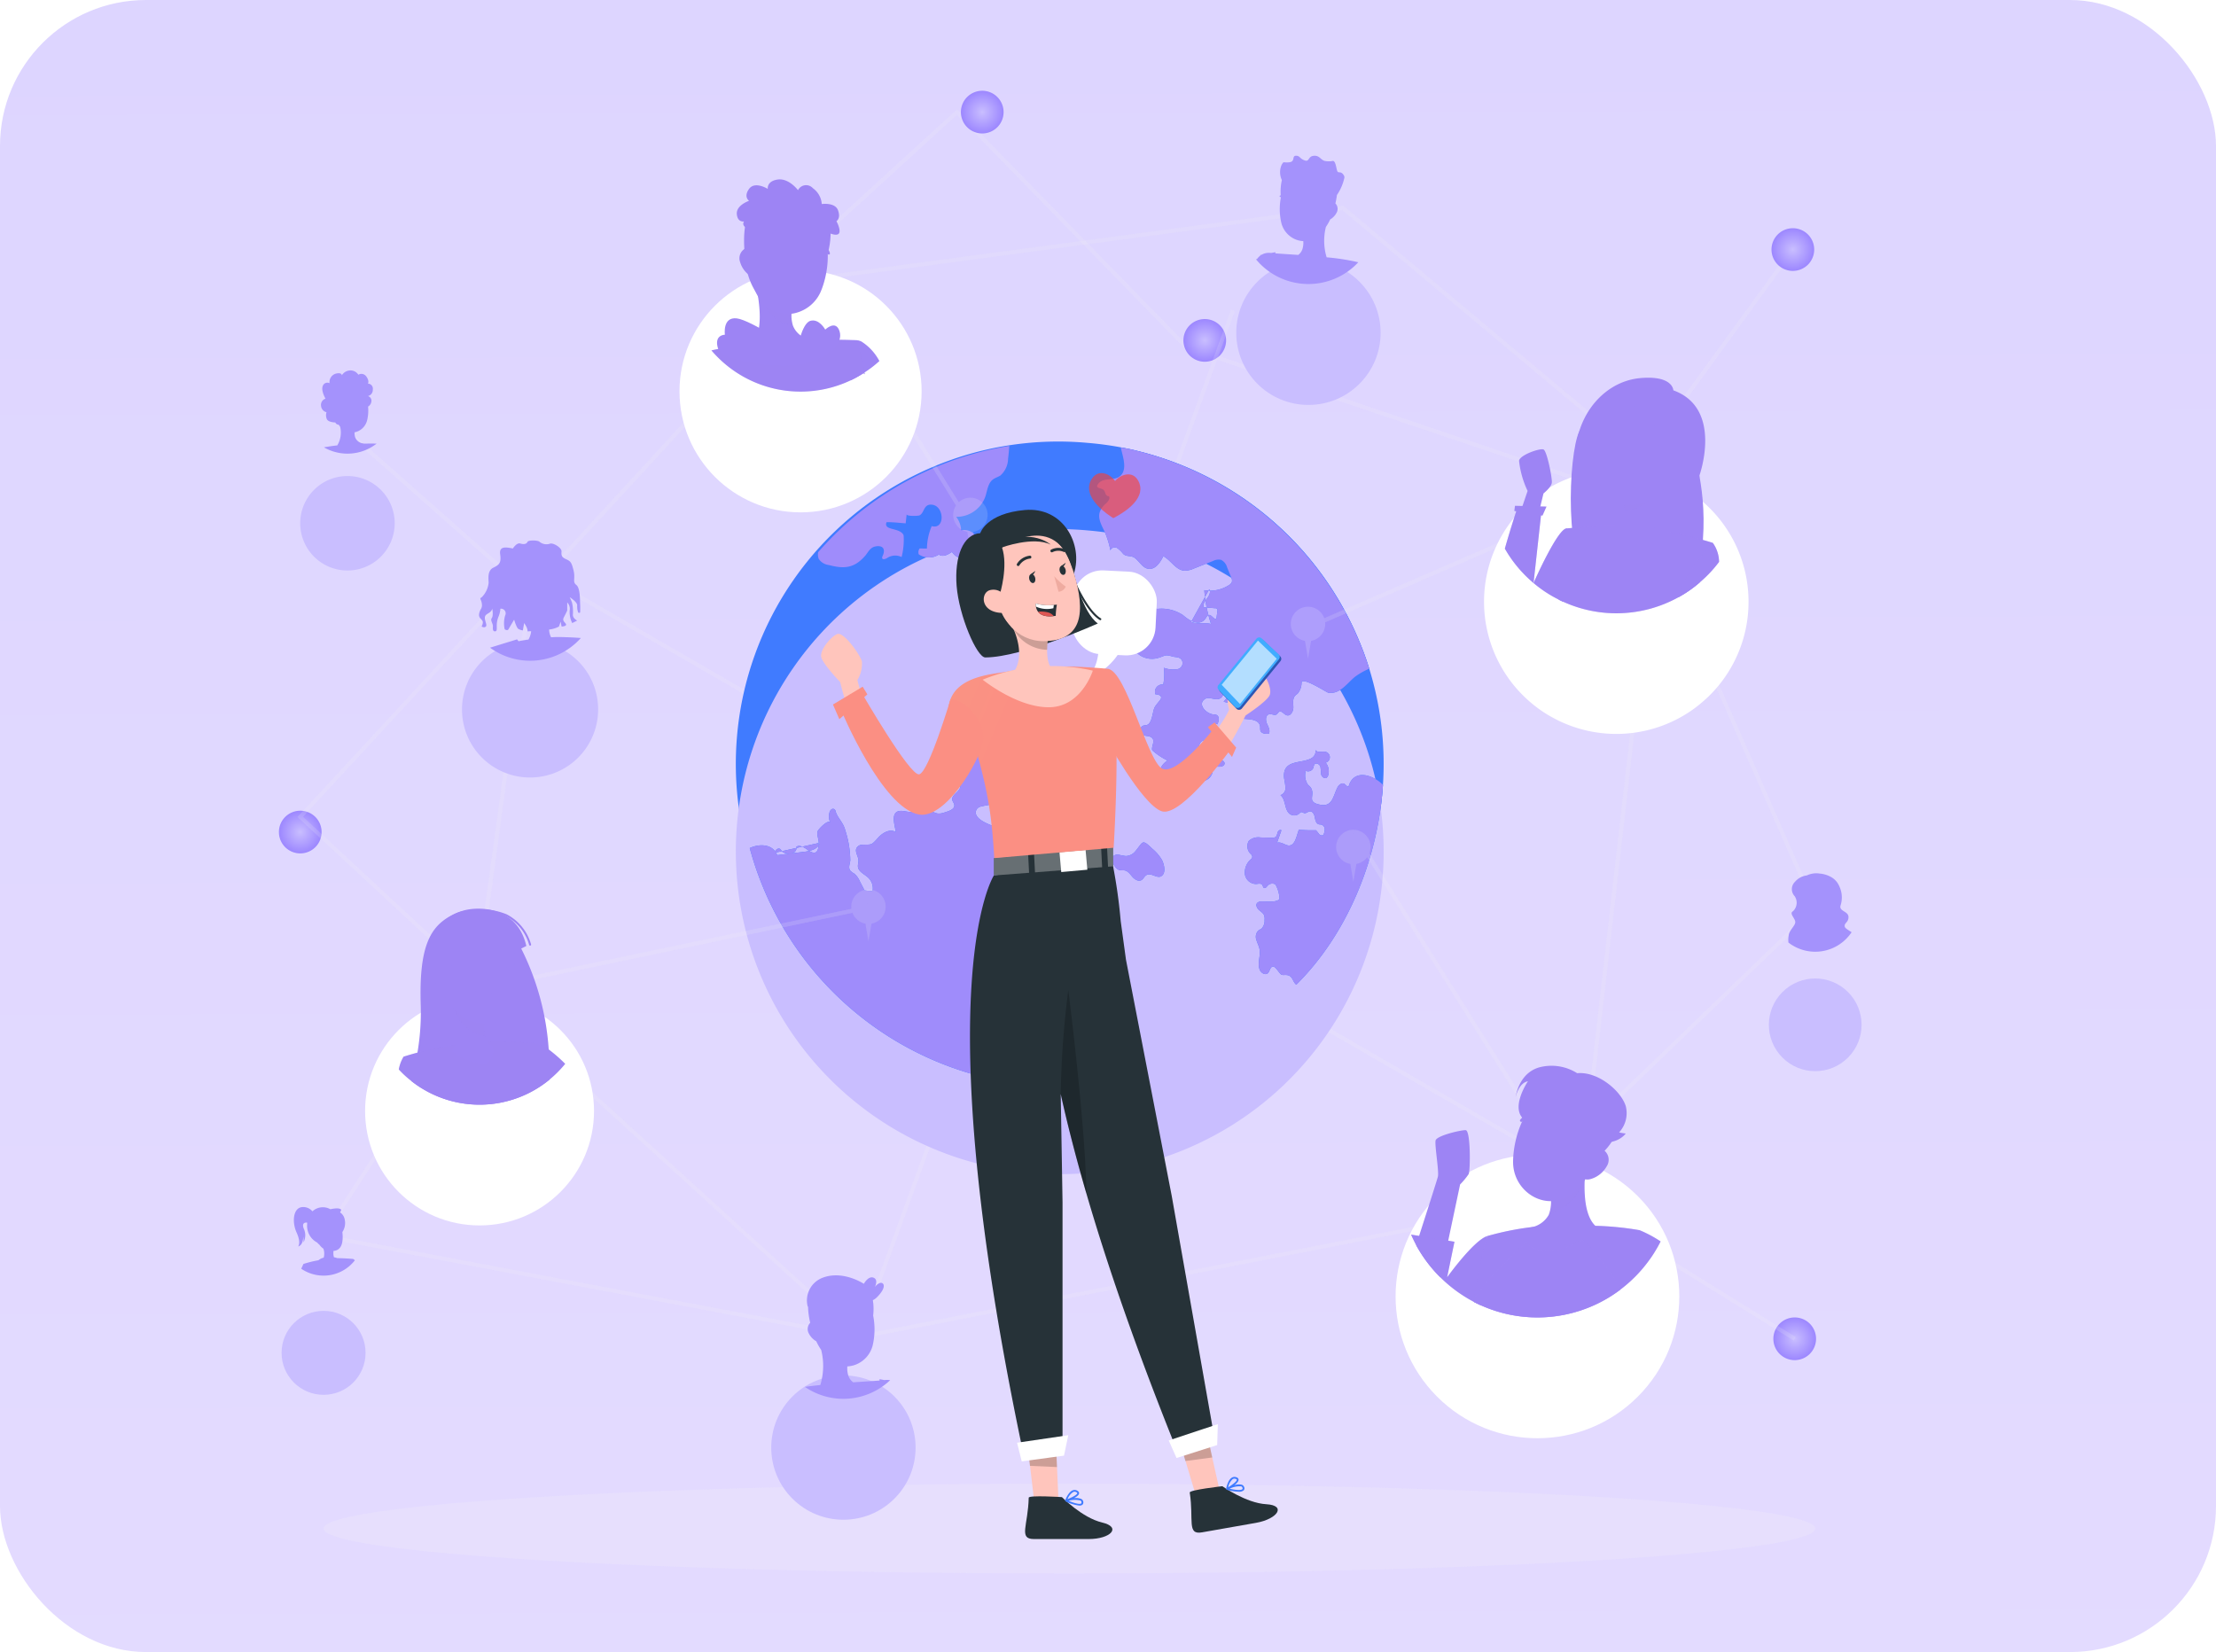 <svg xmlns="http://www.w3.org/2000/svg" xmlns:xlink="http://www.w3.org/1999/xlink" width="303.521" height="226.312" viewBox="0 0 303.521 226.312">
  <defs>
    <linearGradient id="linear-gradient" x1="1.038" y1="1.243" x2="1.034" y2="-0.022" gradientUnits="objectBoundingBox">
      <stop offset="0" stop-color="#e5dcff"/>
      <stop offset="1" stop-color="#ddd5ff"/>
    </linearGradient>
    <clipPath id="clip-path">
      <rect id="矩形_3646" data-name="矩形 3646" width="303.521" height="226.312" rx="20" transform="translate(30 7701)" fill="url(#linear-gradient)"/>
    </clipPath>
    <radialGradient id="radial-gradient" cx="0.5" cy="0.5" r="0.5" gradientUnits="objectBoundingBox">
      <stop offset="0" stop-color="#c9beff"/>
      <stop offset="1" stop-color="#9c87ff"/>
    </radialGradient>
    <filter id="路径_5326" x="62.18" y="33.516" width="166.333" height="166.332" filterUnits="userSpaceOnUse">
      <feOffset dy="12" input="SourceAlpha"/>
      <feGaussianBlur stdDeviation="13" result="blur"/>
      <feFlood flood-color="#553ba1" flood-opacity="0.459"/>
      <feComposite operator="in" in2="blur"/>
      <feComposite in="SourceGraphic"/>
    </filter>
    <filter id="路径_5337" x="5.126" y="29.202" width="84.942" height="84.942" filterUnits="userSpaceOnUse">
      <feOffset dy="16" input="SourceAlpha"/>
      <feGaussianBlur stdDeviation="12" result="blur-2"/>
      <feFlood flood-color="#5b00b5" flood-opacity="0.388"/>
      <feComposite operator="in" in2="blur-2"/>
      <feComposite in="SourceGraphic"/>
    </filter>
    <filter id="椭圆_2569" x="2.567" y="143.571" width="83.504" height="83.504" filterUnits="userSpaceOnUse">
      <feOffset dy="16" input="SourceAlpha"/>
      <feGaussianBlur stdDeviation="12" result="blur-3"/>
      <feFlood flood-color="#5b00b5" flood-opacity="0.388"/>
      <feComposite operator="in" in2="blur-3"/>
      <feComposite in="SourceGraphic"/>
    </filter>
    <filter id="椭圆_2571" x="203.648" y="95.408" width="89.957" height="89.957" filterUnits="userSpaceOnUse">
      <feOffset dy="16" input="SourceAlpha"/>
      <feGaussianBlur stdDeviation="12" result="blur-4"/>
      <feFlood flood-color="#5b00b5" flood-opacity="0.388"/>
      <feComposite operator="in" in2="blur-4"/>
      <feComposite in="SourceGraphic"/>
    </filter>
    <filter id="路径_5356" x="167.267" y="28.312" width="108.227" height="108.227" filterUnits="userSpaceOnUse">
      <feOffset dy="16" input="SourceAlpha"/>
      <feGaussianBlur stdDeviation="12" result="blur-5"/>
      <feFlood flood-color="#5b00b5" flood-opacity="0.388"/>
      <feComposite operator="in" in2="blur-5"/>
      <feComposite in="SourceGraphic"/>
    </filter>
    <filter id="椭圆_2576" x="133.328" y="-0.302" width="91.771" height="91.771" filterUnits="userSpaceOnUse">
      <feOffset dy="16" input="SourceAlpha"/>
      <feGaussianBlur stdDeviation="12" result="blur-6"/>
      <feFlood flood-color="#5b00b5" flood-opacity="0.388"/>
      <feComposite operator="in" in2="blur-6"/>
      <feComposite in="SourceGraphic"/>
    </filter>
    <filter id="椭圆_2578" x="65.54" y="148.32" width="99.961" height="99.961" filterUnits="userSpaceOnUse">
      <feOffset dy="16" input="SourceAlpha"/>
      <feGaussianBlur stdDeviation="12" result="blur-7"/>
      <feFlood flood-color="#5b00b5" flood-opacity="0.388"/>
      <feComposite operator="in" in2="blur-7"/>
      <feComposite in="SourceGraphic"/>
    </filter>
    <filter id="路径_5390" x="27.286" y="51.868" width="90.645" height="90.645" filterUnits="userSpaceOnUse">
      <feOffset dy="16" input="SourceAlpha"/>
      <feGaussianBlur stdDeviation="12" result="blur-8"/>
      <feFlood flood-color="#5b00b5" flood-opacity="0.388"/>
      <feComposite operator="in" in2="blur-8"/>
      <feComposite in="SourceGraphic"/>
    </filter>
    <filter id="椭圆_2582" x="57.069" y="1.023" width="105.164" height="105.164" filterUnits="userSpaceOnUse">
      <feOffset dy="16" input="SourceAlpha"/>
      <feGaussianBlur stdDeviation="12" result="blur-9"/>
      <feFlood flood-color="#5b00b5" flood-opacity="0.388"/>
      <feComposite operator="in" in2="blur-9"/>
      <feComposite in="SourceGraphic"/>
    </filter>
    <filter id="椭圆_2583" x="14.006" y="100.514" width="103.356" height="103.357" filterUnits="userSpaceOnUse">
      <feOffset dy="16" input="SourceAlpha"/>
      <feGaussianBlur stdDeviation="12" result="blur-10"/>
      <feFlood flood-color="#5b00b5" flood-opacity="0.388"/>
      <feComposite operator="in" in2="blur-10"/>
      <feComposite in="SourceGraphic"/>
    </filter>
    <filter id="椭圆_2584" x="147.103" y="114.11" width="126.956" height="126.956" filterUnits="userSpaceOnUse">
      <feOffset dy="16" input="SourceAlpha"/>
      <feGaussianBlur stdDeviation="12" result="blur-11"/>
      <feFlood flood-color="#5b00b5" flood-opacity="0.388"/>
      <feComposite operator="in" in2="blur-11"/>
      <feComposite in="SourceGraphic"/>
    </filter>
    <filter id="矩形_1056" x="110.631" y="41.939" width="83.997" height="83.997" filterUnits="userSpaceOnUse">
      <feOffset dy="16" input="SourceAlpha"/>
      <feGaussianBlur stdDeviation="12" result="blur-12"/>
      <feFlood flood-color="#4200b5" flood-opacity="0.388"/>
      <feComposite operator="in" in2="blur-12"/>
      <feComposite in="SourceGraphic"/>
    </filter>
    <filter id="路径_5458" x="112.547" y="52.541" width="77.082" height="76.569" filterUnits="userSpaceOnUse">
      <feOffset dy="16" input="SourceAlpha"/>
      <feGaussianBlur stdDeviation="12" result="blur-13"/>
      <feFlood flood-color="#0061b5" flood-opacity="0.388"/>
      <feComposite operator="in" in2="blur-13"/>
      <feComposite in="SourceGraphic"/>
    </filter>
    <linearGradient id="linear-gradient-3" x1="0.5" x2="-3.702" y2="-1.923" gradientUnits="objectBoundingBox">
      <stop offset="0" stop-color="#fb8f83"/>
      <stop offset="1" stop-color="#ecc284"/>
    </linearGradient>
  </defs>
  <g id="pic04" transform="translate(-30 -7701)">
    <g id="蒙版组_151" data-name="蒙版组 151" clip-path="url(#clip-path)">
      <rect id="矩形_217" data-name="矩形 217" width="303.521" height="226.312" rx="20" transform="translate(30 7701)" fill="url(#linear-gradient)"/>
      <g id="组_8178" data-name="组 8178" transform="translate(68.203 7713.435)">
        <g id="Background_Complete" data-name="Background Complete" transform="translate(0 0)">
          <path id="路径_5316" data-name="路径 5316" d="M296.549,101.925,237.415,81.952l-.046-.047L206.128,49.884,181.074,72.768l-.367-.4L206.15,49.129l31.563,32.351,58.631,19.8,24.065-33.106.439.319Z" transform="translate(-113.267 -46.584)" fill="#f0f0f0" opacity="0.16"/>
          <g id="组_1931" data-name="组 1931">
            <path id="路径_5317" data-name="路径 5317" d="M50.7,234.331a2.923,2.923,0,1,1-2.922-2.923A2.922,2.922,0,0,1,50.7,234.331Z" transform="translate(-44.854 -132.784)" fill="url(#radial-gradient)"/>
            <path id="路径_5318" data-name="路径 5318" d="M227.983,47.367a2.923,2.923,0,1,1-2.923-2.923A2.923,2.923,0,0,1,227.983,47.367Z" transform="translate(-128.727 -44.444)" fill="url(#radial-gradient)"/>
            <path id="路径_5319" data-name="路径 5319" d="M438.717,82.024a2.923,2.923,0,1,1-2.922-2.922A2.923,2.923,0,0,1,438.717,82.024Z" transform="translate(-228.434 -60.273)" fill="url(#radial-gradient)"/>
            <path id="路径_5320" data-name="路径 5320" d="M439.185,365.928a2.923,2.923,0,1,1-2.922-2.923A2.922,2.922,0,0,1,439.185,365.928Z" transform="translate(-228.648 -194.964)" fill="url(#radial-gradient)"/>
            <path id="路径_5321" data-name="路径 5321" d="M285.826,106.653a2.923,2.923,0,1,1-2.923-2.923A2.923,2.923,0,0,1,285.826,106.653Z" transform="translate(-156.093 -72.457)" fill="url(#radial-gradient)"/>
          </g>
          <path id="路径_5322" data-name="路径 5322" d="M129.545,249.967l-.227-.043-73.3-13.841.1-.534,73.073,13.8,51.169-140.409.51.186Z" transform="translate(-49.953 -78.929)" fill="#f0f0f0" opacity="0.16"/>
          <rect id="矩形_1047" data-name="矩形 1047" width="0.543" height="33.407" transform="matrix(0.663, -0.749, 0.749, 0.663, 9.213, 46.926)" fill="#f0f0f0" opacity="0.16"/>
          <path id="路径_5323" data-name="路径 5323" d="M407.992,266.828l-36.24-22.459.791-.217,38.075-36.631L383.45,145.733l.5-.219,27.321,62.135-.137.132-38.155,36.707,35.3,21.878Z" transform="translate(-200.52 -95.633)" fill="#f0f0f0" opacity="0.16"/>
          <path id="路径_5324" data-name="路径 5324" d="M53.333,265.414l-.456-.295,21.9-33.833L49.528,207.862l.184-.2L81.34,173.42l.188.109L225.654,256.9l-.272.47L81.444,174.108,50.295,207.832,75.483,231.2Z" transform="translate(-46.989 -108.378)" fill="#f0f0f0" opacity="0.16"/>
        </g>
        <g id="Shadow" transform="translate(6.116 190.81)" opacity="0.2">
          <ellipse id="_Path_" data-name="&lt;Path&gt;" cx="102.154" cy="6.152" rx="102.154" ry="6.152" fill="#f5f5f5"/>
        </g>
        <g id="World" transform="translate(62.977 48.082)">
          <g id="组_1937" data-name="组 1937">
            <g id="组_1936" data-name="组 1936">
              <g id="组_1932" data-name="组 1932">
                <path id="路径_5325" data-name="路径 5325" d="M206.931,225q2.192.181,4.343.147a44.161,44.161,0,0,0,43.31-40.522c.022-.268.041-.537.06-.8a44.062,44.062,0,0,0-1.88-15.923v0a44.208,44.208,0,0,0-34.073-30.326,45.121,45.121,0,0,0-4.482-.6A44.164,44.164,0,1,0,206.931,225Z" transform="translate(-166.403 -136.823)" fill="#407bff"/>
              </g>
              <g id="组_1933" data-name="组 1933">
                <g transform="matrix(1, 0, 0, 1, -101.18, -60.52)" filter="url(#路径_5326)">
                  <path id="路径_5326-2" data-name="路径 5326" d="M206.931,225q2.192.181,4.343.147a44.161,44.161,0,0,0,43.31-40.522c.022-.268.041-.537.06-.8a44.062,44.062,0,0,0-1.88-15.923v0a44.208,44.208,0,0,0-34.073-30.326,45.121,45.121,0,0,0-4.482-.6A44.164,44.164,0,1,0,206.931,225Z" transform="translate(-65.22 -76.31)" fill="#c9beff"/>
                </g>
              </g>
              <g id="组_1934" data-name="组 1934" transform="translate(1.512 0.569)">
                <path id="路径_5327" data-name="路径 5327" d="M178.764,226.86c-.142.821-1.187,1.116-2.028,1.222q-1.895.234-3.789.471c-.6-1.569-2.453-1.583-3.761-.971A44.181,44.181,0,0,0,208.2,260.1q2.192.181,4.343.147a1.275,1.275,0,0,0,.071-.108c.658-1.157-.3-2.182-.808-3.13-.115-.215-1.2-2.95-.839-2.958a11.688,11.688,0,0,1-3.44-.445.348.348,0,0,1-.221-.131c-.1-.181.147-.357.35-.405.52-.122,1.06-.15,1.572-.3a1.808,1.808,0,0,0,1.214-.961,9.727,9.727,0,0,0,.166-1.594,2.2,2.2,0,0,1,1.251-1.427,7.2,7.2,0,0,1,1.824-.486c-1.334-.726-.363-2.24-1.41-3.252-.336-.325-.826-.722-.619-1.141.2-.4.9-.393.99-.829.062-.3-.26-.556-.563-.625a3.328,3.328,0,0,1-.908-.194.813.813,0,0,1-.256-1.134c.228-.319.65-.418,1-.6s.66-.612.451-.946a.62.62,0,0,0-.2-.188,1.793,1.793,0,0,0-1.858.312,3.365,3.365,0,0,1-1.777.829.552.552,0,0,1,.218-.751.925.925,0,0,0,.269-.139c.155-.159.039-.419-.067-.614a3.98,3.98,0,0,1-.3-3.033l4.044.077c.034-.3.067-.484.387-.576a42.062,42.062,0,0,1-2.69-3.26.819.819,0,0,0-.361-.349,2.591,2.591,0,0,0-.53-.027c-.583-.079-.677-.877-.618-1.462-.082-.178-.369-.1-.476.062s-.133.375-.265.52a.75.75,0,0,1-.818.089,1.943,1.943,0,0,1-1.026-2.519.589.589,0,0,1,.221-.28c.231-.132.51.03.772.077,1.032.186.875-.955.626-1.494a3.216,3.216,0,0,0-2.071-1.389c-.852-.218-6.54-1.3-5.6-3.159a.857.857,0,0,1,.438-.37,13.059,13.059,0,0,1,1.737-.331c.569-.161,1.121-.753.873-1.29-.1-.215-.305-.363-.421-.57-.321-.578.173-1.327-.054-1.948a5.281,5.281,0,0,0-.5-.758c-.152-.263-.177-.659.082-.817.291-.177.69.086,1-.053a.534.534,0,0,0,.007-.882.92.92,0,0,0-1.006.075,1.233,1.233,0,0,1-.485.268c-.333.044-.58-.286-.75-.575l-.808-1.378a.782.782,0,0,0-.642.57c-.1.286-.124.6-.243.882-.572,1.362-2.645,1.2-2.377,3.065a.885.885,0,0,1,.9,1.1c-.216.66-1.207,1.021-1.068,1.7.048.237.237.429.274.667.1.658-.913.9-1.351,1.05-1.449.5-1.548-.455-2.8-.511-.575-.026-1.091.362-1.662.424-.526.058-1.05-.165-1.578-.134-1.453.085-.724,2.054-.622,2.91-.781-.52-1.824.087-2.445.788-.954,1.076-.865.887-2.128.934a.918.918,0,0,0-.819.482c-.235.531.265,1.1.278,1.685.006.279-.1.553-.077.831.067.729.931,1.046,1.454,1.558a2,2,0,0,1,.56,1.759,4.182,4.182,0,0,1-1.116-.08l-.656-1.266a2.729,2.729,0,0,0-.738-1.008,2.276,2.276,0,0,1-.56-.423c-.275-.379-.053-.9.012-1.361a13.69,13.69,0,0,0-.681-4.131c-.293-1.189-1.083-1.656-1.37-2.753a.343.343,0,0,0-.494-.158.755.755,0,0,0-.313.492,2.077,2.077,0,0,0,.12,1.36c-.252-.554-1.653.9-1.737,1.181-.139.453.162,1.1.15,1.571-.029,1.168-.311,1.825-1.519.965-.462-.329-1.053-.716-1.542-.43a.73.73,0,0,1-.407.826,1.542,1.542,0,0,1-.982.074.98.98,0,0,1-.6-.29,1.628,1.628,0,0,0-.218-.287c-.31-.241-.7.177-.869.532" transform="translate(-169.187 -172.493)" fill="#407bff" style="isolation: isolate"/>
                <path id="路径_5328" data-name="路径 5328" d="M272.108,157.7c.244.382-.014.881-.292,1.239s-.6.78-.482,1.216l1.572.143a.285.285,0,0,1,.314.39q-.062.505-.123,1.01c-.331.258-.65-.555-1.062-.474-.182.036-.275.232-.374.388-.851,1.334-2.336.335-3.132-.359a5.269,5.269,0,0,0-3.486-.871,1.669,1.669,0,0,0-1.234.324c-.3.3-.322.784-.476,1.191-.263.7-.939,1.165-1.322,1.814-1.336,2.267,1.066,4.009,3.109,3.392,1.059-.319.877-.5,1.96-.194.451.13,1,.018,1.281.519a.844.844,0,0,1-.737,1.227,3.59,3.59,0,0,1-1.741-.2,6.77,6.77,0,0,1-.078,2.294,1,1,0,0,0-1.069,1.337c.345.005.811.135.782.479a.576.576,0,0,1-.121.273c-.24.345-.548.643-.755,1.01-.317.564-.315,2.255-1.123,2.458-.142.036-.294.024-.434.068a.653.653,0,0,0-.4.755.884.884,0,0,0,.641.621c.2.054.416.048.613.117,1.045.364.128,1.4.378,1.906a9.259,9.259,0,0,0,2.083,1.386,2.462,2.462,0,0,0-1.177,1.856c-.024.85.622,1.262,1.43,1.514.854.267,1.888.355,2.5.593a1.052,1.052,0,0,0,1.012.027c.347-.274.271-.921.672-1.109a1.224,1.224,0,0,1,.413-.067,1.559,1.559,0,0,0,1.331-1.753c.19-.247.56-.224.872-.216s.706-.094.751-.4c.052-.355-.4-.552-.76-.573a3.95,3.95,0,0,0-1.09.087,1.3,1.3,0,0,1-.8.033,1.042,1.042,0,0,1-.42-.442,2.387,2.387,0,0,1-.444-1.4,1.016,1.016,0,0,1,.938-.973,2.06,2.06,0,0,0,.4.024c.338-.055.486-.471.466-.813a3.076,3.076,0,0,1-.043-1.021c.093-.33.551-.575.779-.319.192-.438.319-1.076-.111-1.288a1.289,1.289,0,0,0-.451-.078c-.945-.089-2.221-1.367-1.171-2.095.69-.479,1.8.519,2.411-.387.29-.434.111-1.064.409-1.492.177-.127.383.13.422.344a2.017,2.017,0,0,1-.658,1.858c.53.31,1.37-.043,1.73.454s-.171,1.345.3,1.729a.976.976,0,0,0,.488.165c.849.125,2.436-.019,2.488,1.2a1.74,1.74,0,0,0,.027.44c.13.429.713.469,1.159.425.229-.438-.07-.95-.267-1.4s-.184-1.148.3-1.262c.345-.081.746.215,1.037.013.135-.094.2-.273.342-.35.351-.186.648.354,1.026.475.522.166.917-.518.918-1.065s-.136-1.171.221-1.586c.114-.131.265-.224.39-.344a2.324,2.324,0,0,0,.513-1.482c.086-.849,3.436,1.35,3.647,1.385,1.611.268,2.6-1.328,3.7-2.2a9.841,9.841,0,0,1,1.923-1.088,44.551,44.551,0,0,0-31.976-29.883,14.3,14.3,0,0,0-2.05-.4c.208,1.026.842,2.647.153,3.621-.875,1.238-2.727.154-3.408,1.605-.023.37.594.309.88.547a1.287,1.287,0,0,1,.277.544c.079.191.263.383.461.323.23.343-.128.764-.431,1.043a2.688,2.688,0,0,0-.826,1.175c-.281.97.356,1.934.765,2.858a13.229,13.229,0,0,1,.717,2.4c.006-.386.552-.541.9-.366a3.965,3.965,0,0,1,.834.8c.475.456,1.089.179,1.6.569.637.482,1.044,1.349,1.831,1.479.953.16,1.646-.857,2.069-1.723,1.048.555,1.7,1.894,2.88,1.982a3.043,3.043,0,0,0,1.32-.3q1.3-.512,2.6-1.025a1.62,1.62,0,0,1,1.12-.155,1.639,1.639,0,0,1,.819,1.035l.561,1.364a.987.987,0,0,1,.1.588.87.87,0,0,1-.417.473,4.7,4.7,0,0,1-3.371.688,19.02,19.02,0,0,0,.92,4.627c-.886-.229-1.905.066-2.726-.275" transform="translate(-209.173 -138.061)" fill="#407bff" style="isolation: isolate"/>
                <path id="路径_5329" data-name="路径 5329" d="M263.73,239.03a1.753,1.753,0,0,1-1.332.683,8.349,8.349,0,0,1-.937-.177.866.866,0,0,0-.858.285c-.222.34-.011.787.2,1.135a1.339,1.339,0,0,0,.688.679,6.343,6.343,0,0,0,.721.04c.472.077.775.523,1.088.884s.825.686,1.242.452c.274-.154.392-.5.658-.669.649-.409,1.448.48,2.036.145.7-.4.442-1.532.153-2.172a5.866,5.866,0,0,0-1.387-1.63C264.587,237.316,264.785,237.773,263.73,239.03Z" transform="translate(-210.894 -183.533)" fill="#407bff" style="isolation: isolate"/>
                <path id="路径_5330" data-name="路径 5330" d="M301.028,246.669c6.948-6.885,11.011-16.919,11.809-26.567.022-.268.041-.537.06-.8-1.34-1.382-4.009-2.263-4.708.222-.275-.02-.332-.184-.542-.34-.329-.244-.792.087-.976.453-.606,1.2-.689,2.708-2.354,2.384-1.984-.386-.638-1.235-1.285-2.33a2.251,2.251,0,0,0-.387-.391,2.246,2.246,0,0,1-.316-1.923.769.769,0,0,0,1.043-.434,1.231,1.231,0,0,1,.153-.456c.224-.265.688-.017.8.314a9.985,9.985,0,0,1,.1,1.035c.072.34.443.674.74.493a.606.606,0,0,0,.233-.357,1.891,1.891,0,0,0-.341-1.722.761.761,0,0,0-.033-1.479c-.483-.105-1.174.18-1.369-.275a1.1,1.1,0,0,1-.425,1.062c-1.281.93-4.162.1-3.875,2.831a10.433,10.433,0,0,1,.19,1.307,1.008,1.008,0,0,1-.685,1.012c.778.628.493,2.064,1.329,2.613a1.061,1.061,0,0,0,1.3-.137.473.473,0,0,1,.182-.143c.152-.048.293.1.449.129.271.058.5-.223.781-.238.386-.022.6.44.664.82s.171.845.543.95c.127.035.264.018.391.054a.659.659,0,0,1,.423.614,1.927,1.927,0,0,1-.176.771c-.16.162-.447.063-.6-.1a4.431,4.431,0,0,0-.426-.531,19.519,19.519,0,0,1-2.336-.069c-.343.795-.517,2.534-1.71,2.091-.421-.156-.851-.442-1.282-.313q.307-.843.594-1.692c-.174-.155-.445.057-.519.278s-.086.489-.272.63a.749.749,0,0,1-.472.1l-1.6-.032a1.931,1.931,0,0,0-1.6.468,1.458,1.458,0,0,0,.263,1.794.6.6,0,0,1,.217.405.593.593,0,0,1-.23.349,2.388,2.388,0,0,0-.785,2.023,1.558,1.558,0,0,0,1.555,1.335c.288-.026.646-.122.816.112.1.137.1.36.251.43.2.088.359-.157.5-.318a.859.859,0,0,1,1.054-.171,4.281,4.281,0,0,1,.564,1.98c-.319.546-1.831.331-2.423.357a.858.858,0,0,0-.634.205c-.234.269-.044.7.218.941s.6.431.734.764a1.48,1.48,0,0,1,.058.615,1.571,1.571,0,0,1-.382,1.164c-.149.127-.343.194-.493.322a1.218,1.218,0,0,0-.247,1.251c.119.432.351.832.434,1.273.176.939-.34,1.958.034,2.838.18.425.742.764,1.094.465.3-.259.3-.869.7-.913.38-.043.85.914,1.165,1.1.249.147.752-.1,1.21.236C300.552,245.782,300.628,246.376,301.028,246.669Z" transform="translate(-226.169 -172.866)" fill="#407bff" style="isolation: isolate"/>
                <path id="路径_5331" data-name="路径 5331" d="M192.928,152.832c.391-.5.637-1.069,1.37-1.2,1-.174,1.377.386.94,1.333a.425.425,0,0,0-.059.267c.068.288.5.12.746-.046a1.987,1.987,0,0,1,1.917-.092,9.354,9.354,0,0,0,.274-2.992c-.5-1.1-2.809-.583-2.336-1.782.864-.018,1.75.094,2.618.158l.142-1.251c-.035.311,1.579.247,1.762.154.711-.361.518-1.655,1.793-1.445,1.614.266,1.706,3.438-.129,2.921a8.225,8.225,0,0,0-.654,3.073c-.332,0-.667-.007-1-.011a.9.9,0,0,0-.122.807,2.5,2.5,0,0,0,2.755.026c.524.4,1.265.017,1.8-.365A1.966,1.966,0,1,0,206,149.429a3.205,3.205,0,0,0-.681-1.844,4.18,4.18,0,0,0,3.991-2.765c.28-.826.343-1.827,1.041-2.352.309-.235.7-.333,1.025-.547a3.133,3.133,0,0,0,1.05-2.305q.112-.87.164-1.745a44.2,44.2,0,0,0-26.177,14.557,1.751,1.751,0,0,0,.066.9,1.92,1.92,0,0,0,1.384.857c2.118.56,3.473.438,4.941-1.21C192.849,152.929,192.889,152.88,192.928,152.832Z" transform="translate(-177.044 -137.871)" fill="#407bff" style="isolation: isolate"/>
              </g>
              <g id="组_1935" data-name="组 1935" transform="translate(1.512 0.569)">
                <path id="路径_5332" data-name="路径 5332" d="M178.764,226.86c-.142.821-1.187,1.116-2.028,1.222q-1.895.234-3.789.471c-.6-1.569-2.453-1.583-3.761-.971A44.181,44.181,0,0,0,208.2,260.1q2.192.181,4.343.147a1.275,1.275,0,0,0,.071-.108c.658-1.157-.3-2.182-.808-3.13-.115-.215-1.2-2.95-.839-2.958a11.688,11.688,0,0,1-3.44-.445.348.348,0,0,1-.221-.131c-.1-.181.147-.357.35-.405.52-.122,1.06-.15,1.572-.3a1.808,1.808,0,0,0,1.214-.961,9.727,9.727,0,0,0,.166-1.594,2.2,2.2,0,0,1,1.251-1.427,7.2,7.2,0,0,1,1.824-.486c-1.334-.726-.363-2.24-1.41-3.252-.336-.325-.826-.722-.619-1.141.2-.4.9-.393.99-.829.062-.3-.26-.556-.563-.625a3.328,3.328,0,0,1-.908-.194.813.813,0,0,1-.256-1.134c.228-.319.65-.418,1-.6s.66-.612.451-.946a.62.62,0,0,0-.2-.188,1.793,1.793,0,0,0-1.858.312,3.365,3.365,0,0,1-1.777.829.552.552,0,0,1,.218-.751.925.925,0,0,0,.269-.139c.155-.159.039-.419-.067-.614a3.98,3.98,0,0,1-.3-3.033l4.044.077c.034-.3.067-.484.387-.576a42.062,42.062,0,0,1-2.69-3.26.819.819,0,0,0-.361-.349,2.591,2.591,0,0,0-.53-.027c-.583-.079-.677-.877-.618-1.462-.082-.178-.369-.1-.476.062s-.133.375-.265.52a.75.75,0,0,1-.818.089,1.943,1.943,0,0,1-1.026-2.519.589.589,0,0,1,.221-.28c.231-.132.51.03.772.077,1.032.186.875-.955.626-1.494a3.216,3.216,0,0,0-2.071-1.389c-.852-.218-6.54-1.3-5.6-3.159a.857.857,0,0,1,.438-.37,13.059,13.059,0,0,1,1.737-.331c.569-.161,1.121-.753.873-1.29-.1-.215-.305-.363-.421-.57-.321-.578.173-1.327-.054-1.948a5.281,5.281,0,0,0-.5-.758c-.152-.263-.177-.659.082-.817.291-.177.69.086,1-.053a.534.534,0,0,0,.007-.882.92.92,0,0,0-1.006.075,1.233,1.233,0,0,1-.485.268c-.333.044-.58-.286-.75-.575l-.808-1.378a.782.782,0,0,0-.642.57c-.1.286-.124.6-.243.882-.572,1.362-2.645,1.2-2.377,3.065a.885.885,0,0,1,.9,1.1c-.216.66-1.207,1.021-1.068,1.7.048.237.237.429.274.667.1.658-.913.9-1.351,1.05-1.449.5-1.548-.455-2.8-.511-.575-.026-1.091.362-1.662.424-.526.058-1.05-.165-1.578-.134-1.453.085-.724,2.054-.622,2.91-.781-.52-1.824.087-2.445.788-.954,1.076-.865.887-2.128.934a.918.918,0,0,0-.819.482c-.235.531.265,1.1.278,1.685.006.279-.1.553-.077.831.067.729.931,1.046,1.454,1.558a2,2,0,0,1,.56,1.759,4.182,4.182,0,0,1-1.116-.08l-.656-1.266a2.729,2.729,0,0,0-.738-1.008,2.276,2.276,0,0,1-.56-.423c-.275-.379-.053-.9.012-1.361a13.69,13.69,0,0,0-.681-4.131c-.293-1.189-1.083-1.656-1.37-2.753a.343.343,0,0,0-.494-.158.755.755,0,0,0-.313.492,2.077,2.077,0,0,0,.12,1.36c-.252-.554-1.653.9-1.737,1.181-.139.453.162,1.1.15,1.571-.029,1.168-.311,1.825-1.519.965-.462-.329-1.053-.716-1.542-.43a.73.73,0,0,1-.407.826,1.542,1.542,0,0,1-.982.074.98.98,0,0,1-.6-.29,1.628,1.628,0,0,0-.218-.287c-.31-.241-.7.177-.869.532" transform="translate(-169.187 -172.493)" fill="#9f8cfb" style="isolation: isolate"/>
                <path id="路径_5333" data-name="路径 5333" d="M272.108,157.7c.244.382-.014.881-.292,1.239s-.6.78-.482,1.216l1.572.143a.285.285,0,0,1,.314.39q-.062.505-.123,1.01c-.331.258-.65-.555-1.062-.474-.182.036-.275.232-.374.388-.851,1.334-2.336.335-3.132-.359a5.269,5.269,0,0,0-3.486-.871,1.669,1.669,0,0,0-1.234.324c-.3.3-.322.784-.476,1.191-.263.7-.939,1.165-1.322,1.814-1.336,2.267,1.066,4.009,3.109,3.392,1.059-.319.877-.5,1.96-.194.451.13,1,.018,1.281.519a.844.844,0,0,1-.737,1.227,3.59,3.59,0,0,1-1.741-.2,6.77,6.77,0,0,1-.078,2.294,1,1,0,0,0-1.069,1.337c.345.005.811.135.782.479a.576.576,0,0,1-.121.273c-.24.345-.548.643-.755,1.01-.317.564-.315,2.255-1.123,2.458-.142.036-.294.024-.434.068a.653.653,0,0,0-.4.755.884.884,0,0,0,.641.621c.2.054.416.048.613.117,1.045.364.128,1.4.378,1.906a9.259,9.259,0,0,0,2.083,1.386,2.462,2.462,0,0,0-1.177,1.856c-.024.85.622,1.262,1.43,1.514.854.267,1.888.355,2.5.593a1.052,1.052,0,0,0,1.012.027c.347-.274.271-.921.672-1.109a1.224,1.224,0,0,1,.413-.067,1.559,1.559,0,0,0,1.331-1.753c.19-.247.56-.224.872-.216s.706-.094.751-.4c.052-.355-.4-.552-.76-.573a3.95,3.95,0,0,0-1.09.087,1.3,1.3,0,0,1-.8.033,1.042,1.042,0,0,1-.42-.442,2.387,2.387,0,0,1-.444-1.4,1.016,1.016,0,0,1,.938-.973,2.06,2.06,0,0,0,.4.024c.338-.055.486-.471.466-.813a3.076,3.076,0,0,1-.043-1.021c.093-.33.551-.575.779-.319.192-.438.319-1.076-.111-1.288a1.289,1.289,0,0,0-.451-.078c-.945-.089-2.221-1.367-1.171-2.095.69-.479,1.8.519,2.411-.387.29-.434.111-1.064.409-1.492.177-.127.383.13.422.344a2.017,2.017,0,0,1-.658,1.858c.53.31,1.37-.043,1.73.454s-.171,1.345.3,1.729a.976.976,0,0,0,.488.165c.849.125,2.436-.019,2.488,1.2a1.74,1.74,0,0,0,.027.44c.13.429.713.469,1.159.425.229-.438-.07-.95-.267-1.4s-.184-1.148.3-1.262c.345-.081.746.215,1.037.013.135-.094.2-.273.342-.35.351-.186.648.354,1.026.475.522.166.917-.518.918-1.065s-.136-1.171.221-1.586c.114-.131.265-.224.39-.344a2.324,2.324,0,0,0,.513-1.482c.086-.849,3.436,1.35,3.647,1.385,1.611.268,2.6-1.328,3.7-2.2a9.841,9.841,0,0,1,1.923-1.088,44.551,44.551,0,0,0-31.976-29.883,14.3,14.3,0,0,0-2.05-.4c.208,1.026.842,2.647.153,3.621-.875,1.238-2.727.154-3.408,1.605-.023.37.594.309.88.547a1.287,1.287,0,0,1,.277.544c.079.191.263.383.461.323.23.343-.128.764-.431,1.043a2.688,2.688,0,0,0-.826,1.175c-.281.97.356,1.934.765,2.858a13.229,13.229,0,0,1,.717,2.4c.006-.386.552-.541.9-.366a3.965,3.965,0,0,1,.834.8c.475.456,1.089.179,1.6.569.637.482,1.044,1.349,1.831,1.479.953.16,1.646-.857,2.069-1.723,1.048.555,1.7,1.894,2.88,1.982a3.043,3.043,0,0,0,1.32-.3q1.3-.512,2.6-1.025a1.62,1.62,0,0,1,1.12-.155,1.639,1.639,0,0,1,.819,1.035l.561,1.364a.987.987,0,0,1,.1.588.87.87,0,0,1-.417.473,4.7,4.7,0,0,1-3.371.688,19.02,19.02,0,0,0,.92,4.627c-.886-.229-1.905.066-2.726-.275" transform="translate(-209.173 -138.061)" fill="#9f8cfb" style="isolation: isolate"/>
                <path id="路径_5334" data-name="路径 5334" d="M263.73,239.03a1.753,1.753,0,0,1-1.332.683,8.349,8.349,0,0,1-.937-.177.866.866,0,0,0-.858.285c-.222.34-.011.787.2,1.135a1.339,1.339,0,0,0,.688.679,6.343,6.343,0,0,0,.721.04c.472.077.775.523,1.088.884s.825.686,1.242.452c.274-.154.392-.5.658-.669.649-.409,1.448.48,2.036.145.7-.4.442-1.532.153-2.172a5.866,5.866,0,0,0-1.387-1.63C264.587,237.316,264.785,237.773,263.73,239.03Z" transform="translate(-210.894 -183.533)" fill="#9f8cfb" style="isolation: isolate"/>
                <path id="路径_5335" data-name="路径 5335" d="M301.028,246.669c6.948-6.885,11.011-16.919,11.809-26.567.022-.268.041-.537.06-.8-1.34-1.382-4.009-2.263-4.708.222-.275-.02-.332-.184-.542-.34-.329-.244-.792.087-.976.453-.606,1.2-.689,2.708-2.354,2.384-1.984-.386-.638-1.235-1.285-2.33a2.251,2.251,0,0,0-.387-.391,2.246,2.246,0,0,1-.316-1.923.769.769,0,0,0,1.043-.434,1.231,1.231,0,0,1,.153-.456c.224-.265.688-.017.8.314a9.985,9.985,0,0,1,.1,1.035c.072.34.443.674.74.493a.606.606,0,0,0,.233-.357,1.891,1.891,0,0,0-.341-1.722.761.761,0,0,0-.033-1.479c-.483-.105-1.174.18-1.369-.275a1.1,1.1,0,0,1-.425,1.062c-1.281.93-4.162.1-3.875,2.831a10.433,10.433,0,0,1,.19,1.307,1.008,1.008,0,0,1-.685,1.012c.778.628.493,2.064,1.329,2.613a1.061,1.061,0,0,0,1.3-.137.473.473,0,0,1,.182-.143c.152-.048.293.1.449.129.271.058.5-.223.781-.238.386-.022.6.44.664.82s.171.845.543.95c.127.035.264.018.391.054a.659.659,0,0,1,.423.614,1.927,1.927,0,0,1-.176.771c-.16.162-.447.063-.6-.1a4.431,4.431,0,0,0-.426-.531,19.519,19.519,0,0,1-2.336-.069c-.343.795-.517,2.534-1.71,2.091-.421-.156-.851-.442-1.282-.313q.307-.843.594-1.692c-.174-.155-.445.057-.519.278s-.086.489-.272.63a.749.749,0,0,1-.472.1l-1.6-.032a1.931,1.931,0,0,0-1.6.468,1.458,1.458,0,0,0,.263,1.794.6.6,0,0,1,.217.405.593.593,0,0,1-.23.349,2.388,2.388,0,0,0-.785,2.023,1.558,1.558,0,0,0,1.555,1.335c.288-.026.646-.122.816.112.1.137.1.36.251.43.2.088.359-.157.5-.318a.859.859,0,0,1,1.054-.171,4.281,4.281,0,0,1,.564,1.98c-.319.546-1.831.331-2.423.357a.858.858,0,0,0-.634.205c-.234.269-.044.7.218.941s.6.431.734.764a1.48,1.48,0,0,1,.058.615,1.571,1.571,0,0,1-.382,1.164c-.149.127-.343.194-.493.322a1.218,1.218,0,0,0-.247,1.251c.119.432.351.832.434,1.273.176.939-.34,1.958.034,2.838.18.425.742.764,1.094.465.3-.259.3-.869.7-.913.38-.043.85.914,1.165,1.1.249.147.752-.1,1.21.236C300.552,245.782,300.628,246.376,301.028,246.669Z" transform="translate(-226.169 -172.866)" fill="#9f8cfb" style="isolation: isolate"/>
                <path id="路径_5336" data-name="路径 5336" d="M192.928,152.832c.391-.5.637-1.069,1.37-1.2,1-.174,1.377.386.94,1.333a.425.425,0,0,0-.059.267c.068.288.5.12.746-.046a1.987,1.987,0,0,1,1.917-.092,9.354,9.354,0,0,0,.274-2.992c-.5-1.1-2.809-.583-2.336-1.782.864-.018,1.75.094,2.618.158l.142-1.251c-.035.311,1.579.247,1.762.154.711-.361.518-1.655,1.793-1.445,1.614.266,1.706,3.438-.129,2.921a8.225,8.225,0,0,0-.654,3.073c-.332,0-.667-.007-1-.011a.9.9,0,0,0-.122.807,2.5,2.5,0,0,0,2.755.026c.524.4,1.265.017,1.8-.365A1.966,1.966,0,1,0,206,149.429a3.205,3.205,0,0,0-.681-1.844,4.18,4.18,0,0,0,3.991-2.765c.28-.826.343-1.827,1.041-2.352.309-.235.7-.333,1.025-.547a3.133,3.133,0,0,0,1.05-2.305q.112-.87.164-1.745a44.2,44.2,0,0,0-26.177,14.557,1.751,1.751,0,0,0,.066.9,1.92,1.92,0,0,0,1.384.857c2.118.56,3.473.438,4.941-1.21C192.849,152.929,192.889,152.88,192.928,152.832Z" transform="translate(-177.044 -137.871)" fill="#9f8cfb" style="isolation: isolate"/>
              </g>
            </g>
          </g>
        </g>
        <g id="People" transform="translate(0.364 7.264)">
          <g id="组_1941" data-name="组 1941" transform="translate(0 29.504)">
            <g id="组_1938" data-name="组 1938" transform="translate(2.559 0)">
              <g transform="matrix(1, 0, 0, 1, -41.13, -49.2)" filter="url(#路径_5337)">
                <path id="路径_5337-2" data-name="路径 5337" d="M50.234,127.848a6.471,6.471,0,1,0,6.471-6.471A6.466,6.466,0,0,0,50.234,127.848Z" transform="translate(-9.11 -72.17)" fill="#c9beff"/>
              </g>
              <path id="路径_5338" data-name="路径 5338" d="M55.463,129.023a.985.985,0,0,0,.749.9,1.394,1.394,0,0,0,.027.9c.183.5,1.181.5,1.181.5a.51.51,0,0,0,.454.306c.021.029.046.053.064.078.043.064.091.132.142.2a3.409,3.409,0,0,1-.381,2.544s.008.005.011.011c-.419.046-.84.1-1.256.169-.2.029-.4.064-.593.1a6.467,6.467,0,0,0,7.217-.512c-.185,0-.394-.005-.623-.005-.338,0-.719,0-1.135.011a.1.1,0,0,0-.01-.024,1.321,1.321,0,0,1-1.175-.859,1.887,1.887,0,0,1-.078-.67,2.136,2.136,0,0,0,.536-.177,2.221,2.221,0,0,0,1.1-1.2,2.152,2.152,0,0,0,.075-.225,5.663,5.663,0,0,0,.14-1.926.907.907,0,0,0,.44-.622.666.666,0,0,0-.459-.813.867.867,0,0,0,.666-.907.69.69,0,0,0-.666-.8s.236-.341-.223-.974a.812.812,0,0,0-1.091-.244,1.272,1.272,0,0,0-1.269-.574,1.38,1.38,0,0,0-.99.652s0-.464-.9-.206a1.213,1.213,0,0,0-.786,1.29.657.657,0,0,0-.912.341c-.311.647.362,1.779.362,1.779A.881.881,0,0,0,55.463,129.023Z" transform="translate(-52.619 -122.654)" fill="#a492fc"/>
            </g>
            <g id="组_1939" data-name="组 1939" transform="translate(0 114.368)">
              <g transform="matrix(1, 0, 0, 1, -38.57, -163.57)" filter="url(#椭圆_2569)">
                <circle id="椭圆_2569-2" data-name="椭圆 2569" cx="5.752" cy="5.752" r="5.752" transform="translate(38.57 163.57)" fill="#c9beff"/>
              </g>
              <path id="路径_5341" data-name="路径 5341" d="M56.981,342.468a5.427,5.427,0,0,1-7.343,1.157c.181-.412.3-.658.3-.658A15.742,15.742,0,0,1,52,342.459a1.607,1.607,0,0,1,.711-.353,2.078,2.078,0,0,0-.041-1.235,2.148,2.148,0,0,1-.553-.546,1.547,1.547,0,0,1-.293-.288,2.573,2.573,0,0,1-1.38-2.5c0-.078,0-.155,0-.231-.358-.036-.73.076-.473.8a2.152,2.152,0,0,1-.021,1.912,4.888,4.888,0,0,0-.041-.83c0,1.3-.7,1.38-.7,1.38s.446-.467-.212-1.91-.467-3.4.785-3.481a1.634,1.634,0,0,1,1.386.582,2.1,2.1,0,0,1,2.458-.286s1.126-.274,1.443.021c.069.065.016.212-.12.408a1.467,1.467,0,0,1,.63.93,2.225,2.225,0,0,1-.308,1.762c.15,1.426-.093,2.494-1.226,2.594,0,.036,0,.072-.008.105,0,.05,0,.1,0,.145a1.706,1.706,0,0,0,.079.609,3.106,3.106,0,0,1,.474.129c1.016,0,2.151.107,2.151.107l.012.007A1.519,1.519,0,0,1,56.981,342.468Z" transform="translate(-46.942 -333.392)" fill="#a492fc"/>
            </g>
            <g id="组_1940" data-name="组 1940" transform="translate(201.081 66.206)">
              <g transform="matrix(1, 0, 0, 1, -239.65, -115.41)" filter="url(#椭圆_2571)">
                <circle id="椭圆_2571-2" data-name="椭圆 2571" cx="6.349" cy="6.349" r="6.349" transform="translate(239.65 124.39) rotate(-45)" fill="#c9beff"/>
              </g>
              <path id="路径_5343" data-name="路径 5343" d="M445.767,259.092a5.979,5.979,0,0,1-8.65,1.414,3.351,3.351,0,0,1,.035-.982c.073-.732.918-1.322.9-1.835s-.866-1.174-.316-1.469a1.6,1.6,0,0,0,.227-2.074A1.393,1.393,0,0,1,438,252.2a2.532,2.532,0,0,1,1.631-.887,3.006,3.006,0,0,1,1.772-.255,3.754,3.754,0,0,1,1.761.6,2.566,2.566,0,0,1,.916,1.129,3.574,3.574,0,0,1,.19,2.593c-.3.855,1.032.805,1.069,1.592s-.624.829-.508,1.355C444.883,258.569,445.341,258.8,445.767,259.092Z" transform="translate(-431.806 -246.797)" fill="#a492fc"/>
            </g>
          </g>
          <g id="组_1946" data-name="组 1946" transform="translate(26.339 8.513)" opacity="0.16">
            <rect id="矩形_1048" data-name="矩形 1048" width="52.82" height="0.543" transform="matrix(0.917, -0.398, 0.398, 0.917, 114.141, 57.501)" fill="#f0f0f0"/>
            <rect id="矩形_1049" data-name="矩形 1049" width="0.543" height="39.366" transform="matrix(0.85, -0.526, 0.526, 0.85, 47.057, 10.35)" fill="#f0f0f0"/>
            <rect id="矩形_1050" data-name="矩形 1050" width="54.921" height="0.543" transform="translate(0.234 107.081) rotate(-11.833)" fill="#f0f0f0"/>
            <rect id="矩形_1051" data-name="矩形 1051" width="52.82" height="0.543" transform="matrix(0.917, -0.398, 0.398, 0.917, 114.141, 57.501)" fill="#f0f0f0" opacity="0.8"/>
            <rect id="矩形_1052" data-name="矩形 1052" width="0.543" height="58.255" transform="matrix(0.847, -0.531, 0.531, 0.847, 120.23, 85.835)" fill="#f0f0f0"/>
            <rect id="矩形_1053" data-name="矩形 1053" width="0.543" height="58.255" transform="matrix(0.847, -0.531, 0.531, 0.847, 120.23, 85.835)" fill="#f0f0f0" opacity="0.8"/>
            <rect id="矩形_1054" data-name="矩形 1054" width="0.543" height="39.366" transform="matrix(0.85, -0.526, 0.526, 0.85, 47.057, 10.35)" fill="#f0f0f0" opacity="0.8"/>
            <rect id="矩形_1055" data-name="矩形 1055" width="54.921" height="0.543" transform="translate(0.234 107.081) rotate(-11.833)" fill="#f0f0f0" opacity="0.8"/>
            <path id="路径_5344" data-name="路径 5344" d="M146.634,228.729,94,180.8l7.442-54.513.055-.06,39.654-43.11.1-.013,71.863-9.627L257,110.29l-.016.138-11.343,98.966-.195.038ZM94.579,180.607,146.8,228.16l98.345-19.206,11.283-98.447-43.48-36.469-71.52,9.58-39.466,42.9Z" transform="translate(-94.004 -73.483)" fill="#f0f0f0"/>
            <path id="路径_5345" data-name="路径 5345" d="M146.634,228.729,94,180.8l7.442-54.513.055-.06,39.654-43.11.1-.013,71.863-9.627L257,110.29l-.016.138-11.343,98.966-.195.038ZM94.579,180.607,146.8,228.16l98.345-19.206,11.283-98.447-43.48-36.469-71.52,9.58-39.466,42.9Z" transform="translate(-94.004 -73.483)" fill="#f0f0f0" opacity="0.8"/>
            <g id="组_1942" data-name="组 1942" transform="translate(65.649 39.963)">
              <path id="路径_5346" data-name="路径 5346" d="M219.312,153.881l-.815,4.757-.815-4.757Z" transform="translate(-216.138 -151.522)" fill="#f0f0f0"/>
              <path id="路径_5347" data-name="路径 5347" d="M219.558,151.9a2.359,2.359,0,1,1-2.359-2.359A2.359,2.359,0,0,1,219.558,151.9Z" transform="translate(-214.84 -149.539)" fill="#f0f0f0"/>
              <path id="路径_5348" data-name="路径 5348" d="M217.933,150.622c.263.345.055.944-.463,1.339s-1.151.435-1.414.09-.055-.944.463-1.339S217.671,150.278,217.933,150.622Z" transform="translate(-215.344 -149.927)" fill="#f0f0f0" opacity="0.3"/>
            </g>
            <g id="组_1943" data-name="组 1943" transform="translate(111.891 54.902)">
              <path id="路径_5349" data-name="路径 5349" d="M304.428,182.31l-.815,4.757-.815-4.757Z" transform="translate(-301.254 -179.951)" fill="#fff"/>
              <circle id="椭圆_2573" data-name="椭圆 2573" cx="2.359" cy="2.359" r="2.359" fill="#fff"/>
              <path id="路径_5350" data-name="路径 5350" d="M303.05,179.052c.262.344.055.944-.463,1.339s-1.151.435-1.414.09-.055-.944.463-1.339S302.787,178.707,303.05,179.052Z" transform="translate(-300.46 -178.356)" fill="#fff" opacity="0.3"/>
            </g>
            <g id="组_1944" data-name="组 1944" transform="translate(51.687 93.633)">
              <path id="路径_5351" data-name="路径 5351" d="M193.613,256.022l-.815,4.757-.815-4.757Z" transform="translate(-190.439 -253.663)" fill="#f0f0f0"/>
              <circle id="椭圆_2574" data-name="椭圆 2574" cx="2.359" cy="2.359" r="2.359" fill="#f0f0f0"/>
              <path id="路径_5352" data-name="路径 5352" d="M192.235,252.763c.262.345.055.944-.463,1.339s-1.151.435-1.414.09-.055-.944.463-1.339S191.972,252.419,192.235,252.763Z" transform="translate(-189.645 -252.068)" fill="#f0f0f0" opacity="0.3"/>
            </g>
            <g id="组_1945" data-name="组 1945" transform="translate(118.102 85.459)">
              <path id="路径_5353" data-name="路径 5353" d="M315.859,240.466l-.815,4.757-.815-4.757Z" transform="translate(-312.686 -238.107)" fill="#f0f0f0"/>
              <path id="路径_5354" data-name="路径 5354" d="M316.106,238.483a2.359,2.359,0,1,1-2.359-2.359A2.359,2.359,0,0,1,316.106,238.483Z" transform="translate(-311.388 -236.124)" fill="#f0f0f0"/>
              <path id="路径_5355" data-name="路径 5355" d="M314.481,237.208c.262.344.055.944-.463,1.339s-1.151.435-1.414.09-.055-.944.463-1.339S314.218,236.863,314.481,237.208Z" transform="translate(-311.892 -236.512)" fill="#f0f0f0" opacity="0.3"/>
            </g>
          </g>
          <g id="组_1955" data-name="组 1955" transform="translate(164.7 28.614)">
            <g transform="matrix(1, 0, 0, 1, -203.27, -48.31)" filter="url(#路径_5356)">
              <path id="路径_5356-2" data-name="路径 5356" d="M396.626,130.487a18.05,18.05,0,0,1-3.613,10.858,17.478,17.478,0,0,1-2.759,2.923,17.188,17.188,0,0,1-2.991,2.076,18.1,18.1,0,0,1-16.239.628c-.212-.089-.424-.191-.629-.3l-.006-.007a17.32,17.32,0,0,1-3.551-2.335,18.107,18.107,0,0,1-6.44-13.842,18.114,18.114,0,1,1,36.228,0Z" transform="translate(-157.13 -64.06)" fill="#fff"/>
            </g>
            <g id="组_1954" data-name="组 1954" transform="translate(2.848 3.429)">
              <path id="路径_5357" data-name="路径 5357" d="M369.509,149.829l1.7-7.049s1.076-.858,1.144-1.482-.662-4.316-1.13-4.539-3.227.739-3.362,1.528a12.749,12.749,0,0,0,1.173,4.143l-2.787,8.2Z" transform="translate(-365.916 -126.923)" fill="#9d84f4"/>
              <path id="路径_5358" data-name="路径 5358" d="M370.593,152.514l-1.021,9.262a17.385,17.385,0,0,1-3.932-4.714c.63-2.221,1.266-4.217,1.565-5.112.1-.318.159-.5.159-.5l.583.073,2.42.3.3.04Z" transform="translate(-365.64 -133.648)" fill="#9d84f4"/>
              <path id="路径_5359" data-name="路径 5359" d="M378.519,160.865l-1.578,5.861c-.206-.086-.411-.186-.61-.292l-.007-.007a16.829,16.829,0,0,1-3.448-2.268c.126-.285,3.355-7.571,4.561-7.485Z" transform="translate(-368.945 -136.033)" fill="#9d84f4"/>
              <path id="路径_5360" data-name="路径 5360" d="M370.593,152.514l-1.021,9.262a17.385,17.385,0,0,1-3.932-4.714c.63-2.221,1.266-4.217,1.565-5.112.1-.318.159-.5.159-.5l.583.073,2.42.3.3.04Z" transform="translate(-365.64 -133.648)" fill="#9d84f4" opacity="0.3" style="isolation: isolate"/>
              <path id="路径_5361" data-name="路径 5361" d="M378.519,160.865l-1.578,5.861c-.206-.086-.411-.186-.61-.292l-.007-.007a16.829,16.829,0,0,1-3.448-2.268c.126-.285,3.355-7.571,4.561-7.485Z" transform="translate(-368.945 -136.033)" fill="#9d84f4" opacity="0.3" style="isolation: isolate"/>
              <path id="路径_5362" data-name="路径 5362" d="M372.442,151.077l-.556,1.248-3.856-.641.088-.71Z" transform="translate(-366.731 -133.429)" fill="#9d84f4"/>
              <path id="路径_5363" data-name="路径 5363" d="M399.2,132.6c-.45,1.724,2.01,6.478,1.013,15.127s-10.482,8.121-14.745,5.238-3.525-18.529-2.059-21.615S399.2,132.6,399.2,132.6Z" transform="translate(-373.23 -123.961)" fill="#9d84f4"/>
              <g id="组_1947" data-name="组 1947" transform="translate(7.379 20.323)">
                <path id="路径_5364" data-name="路径 5364" d="M400.325,158.39c-.093.252-.173.5-.259.749s-.172.491-.252.73c-.159.478-.312.942-.465,1.392-.3.9-.576,1.764-.835,2.572a16.651,16.651,0,0,1-2.9,2.016,17.562,17.562,0,0,1-15.766.61c-.206-.086-.411-.186-.61-.292.007-.172.007-.352.007-.517s0-.338.007-.5c.007-.5.027-.962.04-1.4.013-.292.027-.577.033-.842.006-.139.013-.265.02-.4.027-.484.047-.921.08-1.333.007-.133.02-.265.027-.391.026-.385.059-.73.086-1.047a9.282,9.282,0,0,1,.637-3.123.707.707,0,0,1,.093-.139c.053-.06.079-.066.079-.066s.265-.027.71-.06c1.174-.1,3.607-.272,5.808-.259a.814.814,0,0,1,.126.007q.438.01.875.04c1.134.06,2.267.159,3.388.3.418.053.835.112,1.253.172q.676.1,1.353.218c.059.014.126.02.186.034a44.981,44.981,0,0,1,4.932,1.127c.451.126.9.259,1.346.4Z" transform="translate(-379.228 -156.089)" fill="#9d84f4"/>
                <path id="路径_5365" data-name="路径 5365" d="M400.313,158.39c0,.007,0,.007-.007.014-.086.245-.172.491-.246.736-.092.246-.172.491-.252.73-.159.478-.312.942-.464,1.392-.3.9-.576,1.764-.835,2.572a16.651,16.651,0,0,1-2.9,2.016,17.562,17.562,0,0,1-15.766.61c-.206-.086-.411-.186-.61-.292l-.007-.007c0-.172.007-.345.013-.511s0-.338.007-.5c.007-.5.027-.962.04-1.4.013-.292.027-.577.033-.842.007-.139.013-.265.02-.4.02-.484.047-.921.08-1.333.007-.133.02-.265.027-.391.026-.385.059-.73.086-1.047a9.278,9.278,0,0,1,.637-3.123.7.7,0,0,1,.093-.139c.053-.06.079-.066.079-.066s.265-.027.71-.06c1.174-.1,3.607-.272,5.808-.259a.814.814,0,0,1,.126.007q.438.01.875.04c1.134.06,2.267.159,3.388.3.418.053.835.112,1.253.172q.676.1,1.353.218c.059.014.126.02.186.034a44.977,44.977,0,0,1,4.933,1.127C399.418,158.111,399.868,158.244,400.313,158.39Z" transform="translate(-379.223 -156.089)" fill="#9d84f4" opacity="0.3" style="isolation: isolate"/>
              </g>
              <path id="路径_5366" data-name="路径 5366" d="M395.045,155.2c3.88.3,4.356,1.477,3.942,2.091s-5.67,5.752-7.252,9.194C391.734,166.488,386.037,154.5,395.045,155.2Z" transform="translate(-376.746 -135.348)" fill="#9d84f4"/>
              <path id="路径_5367" data-name="路径 5367" d="M394.546,155.351c3.84-.492,4.994-2.132,4.994-2.132-2.437-2.3-.412-6.283-.412-6.283l-4.622.863a13.589,13.589,0,0,1,.18,1.946c.035,2.806-1.234,2.833-1.234,2.833C392.641,154.1,394.546,155.351,394.546,155.351Z" transform="translate(-378.25 -131.585)" fill="#9d84f4"/>
              <path id="路径_5368" data-name="路径 5368" d="M395.56,147.8a13.585,13.585,0,0,1,.18,1.946,5.143,5.143,0,0,0,4.442-2.809Z" transform="translate(-379.305 -131.585)" fill="#9d84f4" opacity="0.2" style="isolation: isolate"/>
              <g id="组_1952" data-name="组 1952" transform="translate(9.664)">
                <g id="组_1951" data-name="组 1951" transform="translate(3.014 1.729)">
                  <path id="路径_5369" data-name="路径 5369" d="M395.108,124.72c-4.018-.22-5.43,1.861-5.951,5.985-.651,5.155.294,8.894,5.38,8.064C401.443,137.642,401.782,125.085,395.108,124.72Z" transform="translate(-388.976 -123.161)" fill="#9d84f4"/>
                  <path id="路径_5370" data-name="路径 5370" d="M393.054,135.6a8.519,8.519,0,0,1-1.26,1.6,1.106,1.106,0,0,0,1.034.513Z" transform="translate(-390.263 -128.137)" fill="#9d84f4"/>
                  <g id="组_1948" data-name="组 1948" transform="translate(5.109 6.388)">
                    <path id="路径_5371" data-name="路径 5371" d="M398.672,134.765c-.026.329.131.611.351.628s.419-.236.444-.566-.131-.611-.351-.628S398.7,134.436,398.672,134.765Z" transform="translate(-398.512 -133.885)" fill="#9d84f4"/>
                    <path id="路径_5372" data-name="路径 5372" d="M399.075,133.959l-.695-.337S398.69,134.253,399.075,133.959Z" transform="translate(-398.38 -133.622)" fill="#9d84f4"/>
                  </g>
                  <g id="组_1949" data-name="组 1949" transform="translate(1.016 5.998)">
                    <path id="路径_5373" data-name="路径 5373" d="M391.139,134.049c-.026.33.131.611.351.628s.419-.236.445-.566-.131-.611-.352-.628S391.164,133.719,391.139,134.049Z" transform="translate(-390.978 -133.169)" fill="#9d84f4"/>
                    <path id="路径_5374" data-name="路径 5374" d="M391.541,133.242l-.7-.337S391.156,133.536,391.541,133.242Z" transform="translate(-390.846 -132.905)" fill="#9d84f4"/>
                  </g>
                  <path id="路径_5375" data-name="路径 5375" d="M400.581,130.868a.187.187,0,0,1-.151-.077,1.915,1.915,0,0,0-1.545-.627.184.184,0,0,1-.2-.172.187.187,0,0,1,.172-.2,2.267,2.267,0,0,1,1.874.779.186.186,0,0,1-.151.3Z" transform="translate(-393.41 -125.484)" fill="#9d84f4"/>
                  <path id="路径_5376" data-name="路径 5376" d="M390.532,129.734a.187.187,0,0,1-.1-.347,2.06,2.06,0,0,1,1.788-.253.187.187,0,0,1-.147.343,1.7,1.7,0,0,0-1.452.231A.185.185,0,0,1,390.532,129.734Z" transform="translate(-389.601 -125.139)" fill="#9d84f4"/>
                  <g id="组_1950" data-name="组 1950" transform="translate(3.065 10.582)">
                    <path id="路径_5377" data-name="路径 5377" d="M394.617,141.949a10.228,10.228,0,0,1,.392,1.421c.087,0,.173,0,.26-.01,1.176-.054,1.7-.468,1.932-.91a1.522,1.522,0,0,0,.154-.7,1.459,1.459,0,0,0-.053-.407,5.547,5.547,0,0,1-2.286.583C394.772,141.947,394.617,141.949,394.617,141.949Z" transform="translate(-394.617 -141.341)" fill="#9d84f4"/>
                    <path id="路径_5378" data-name="路径 5378" d="M395.354,141.925l.127.416a3.5,3.5,0,0,0,2.212-.592,1.462,1.462,0,0,0-.053-.407A5.547,5.547,0,0,1,395.354,141.925Z" transform="translate(-394.954 -141.341)" fill="#9d84f4"/>
                    <path id="路径_5379" data-name="路径 5379" d="M395.818,144.293c1.176-.054,1.7-.468,1.932-.91a3.8,3.8,0,0,0-1.294.319A1.419,1.419,0,0,0,395.818,144.293Z" transform="translate(-395.165 -142.274)" fill="#9d84f4"/>
                  </g>
                  <path id="路径_5380" data-name="路径 5380" d="M399.343,130.436s-1.7-3.4-1.274-5.938c0,0-7.785-3.689-8.62,4.372,0,0-.385-7.22,6.531-7s6.334,10.323,2.6,13.138C398.581,135.007,400.392,132.565,399.343,130.436Z" transform="translate(-389.19 -121.864)" fill="#9d84f4"/>
                  <path id="路径_5381" data-name="路径 5381" d="M406.34,137.85a1.766,1.766,0,0,1,1.986-1.507c1.238.2,1.691,2.793-1.44,3.238C406.437,139.645,406.21,139.2,406.34,137.85Z" transform="translate(-396.889 -128.466)" fill="#9d84f4"/>
                </g>
                <path id="路径_5382" data-name="路径 5382" d="M394.25,122.643a15.255,15.255,0,0,0,2.343,9.458,5.394,5.394,0,0,1-.336,6.405s4.012-2.555,4.152-6.405c0,0,3.316-9.208-3.566-11.691,0,0-.028-2.074-4.514-1.679s-8.1,4.24-8.786,9.141,1.87,10.368,1.87,10.368S382.7,120.871,394.25,122.643Z" transform="translate(-383.427 -118.681)" fill="#9d84f4"/>
                <path id="路径_5383" data-name="路径 5383" d="M403.16,125.987a11.6,11.6,0,0,0-.334,3.562,17.633,17.633,0,0,0,.578,3.595,15.219,15.219,0,0,0,1.344,3.4,9.808,9.808,0,0,0,2.274,2.857,9.874,9.874,0,0,1-2.391-2.789,15.428,15.428,0,0,1-1.488-3.387,17.967,17.967,0,0,1-.723-3.643,11.965,11.965,0,0,1,.222-3.754Z" transform="translate(-392.078 -121.943)" fill="#9d84f4"/>
              </g>
              <g id="组_1953" data-name="组 1953" transform="translate(23.762 22.624)">
                <path id="路径_5384" data-name="路径 5384" d="M414.96,162.93a16.939,16.939,0,0,1-2.678,2.838,16.65,16.65,0,0,1-2.9,2.016c.06-.232.139-.464.218-.7a17.962,17.962,0,0,1,2.9-4.966,20.08,20.08,0,0,1,1.585-1.784l.014-.014A4.585,4.585,0,0,1,414.96,162.93Z" transform="translate(-409.378 -160.324)" fill="#9d84f4"/>
                <path id="路径_5385" data-name="路径 5385" d="M414.96,162.93a16.939,16.939,0,0,1-2.678,2.838,16.65,16.65,0,0,1-2.9,2.016c.06-.232.139-.464.218-.7a17.962,17.962,0,0,1,2.9-4.966,20.08,20.08,0,0,1,1.585-1.784l.014-.014A4.585,4.585,0,0,1,414.96,162.93Z" transform="translate(-409.378 -160.324)" fill="#9d84f4" opacity="0.3" style="isolation: isolate"/>
              </g>
            </g>
          </g>
          <g id="组_1956" data-name="组 1956" transform="translate(130.761)">
            <g transform="matrix(1, 0, 0, 1, -169.33, -19.7)" filter="url(#椭圆_2576)">
              <circle id="椭圆_2576-2" data-name="椭圆 2576" cx="9.886" cy="9.886" r="9.886" transform="translate(169.33 19.7)" fill="#c9beff"/>
            </g>
            <path id="路径_5387" data-name="路径 5387" d="M312.887,75.411a9.319,9.319,0,0,1-14.013-.4,1.039,1.039,0,0,1,.147-.049,2.067,2.067,0,0,1,.447-.467.557.557,0,0,1,0-.078l.164-.029a1.954,1.954,0,0,1,1.02-.267,2.689,2.689,0,0,1,.3.016l.582-.106s0,.058-.012.16c.738.058,1.861.127,3.14.214a1.658,1.658,0,0,0,.578-.815,2.894,2.894,0,0,0,.111-1.074,3.231,3.231,0,0,1-1.3-.344,3.339,3.339,0,0,1-1.61-1.832,3.107,3.107,0,0,1-.1-.336,8.439,8.439,0,0,1-.049-3.521v-.008a.744.744,0,0,1-.1,0,.1.1,0,0,1-.082-.1c0-.008,0-.017,0-.024a.109.109,0,0,1,.123-.091c.009,0,.016,0,.029,0a7.15,7.15,0,0,1,.156-2.107,2.506,2.506,0,0,1-.016-2.127c.348-.5.078-.229.991-.307s.361-.889.943-.9.463.356,1.176.627.451-.541,1.263-.619.926.541,1.508.7a2.772,2.772,0,0,0,1.123,0c.426,0,.463,1.238.643,1.467s.48-.115.865.521a.579.579,0,0,1,.07.3,6.653,6.653,0,0,1-1.024,2.381,11.668,11.668,0,0,1-.209,1.156,1.064,1.064,0,0,1,.184,1.229,2.3,2.3,0,0,1-.9.963,6.677,6.677,0,0,1-.586,1.025,7.816,7.816,0,0,0,.1,4.164A30.979,30.979,0,0,1,312.887,75.411Z" transform="translate(-296.171 -59.183)" fill="#a492fc"/>
          </g>
          <g id="组_1957" data-name="组 1957" transform="translate(62.973 148.622)">
            <g transform="matrix(1, 0, 0, 1, -101.54, -168.32)" filter="url(#椭圆_2578)">
              <circle id="椭圆_2578-2" data-name="椭圆 2578" cx="9.886" cy="9.886" r="9.886" transform="translate(101.54 182.3) rotate(-45)" fill="#c9beff"/>
            </g>
            <path id="路径_5389" data-name="路径 5389" d="M193,366.746a9.318,9.318,0,0,1-11.681.918c.676-.094,1.389-.18,2.114-.254a8.976,8.976,0,0,0,.119-4.807,8,8,0,0,1-.672-1.185,2.594,2.594,0,0,1-1.041-1.11,1.23,1.23,0,0,1,.209-1.422,10.936,10.936,0,0,1-.3-2.242l-.041.02a3.325,3.325,0,0,1,2.053-3.955c2.8-1.061,5.636.836,5.636.836s.607-1.131,1.332-.836c.615.25.287,1.053.172,1.3a1.494,1.494,0,0,1,.635-.554c.5-.225,1.181.406-.356,1.943a2.243,2.243,0,0,1-.549.394,7.562,7.562,0,0,1,.041,2.1,9.7,9.7,0,0,1-.058,4.062,2.8,2.8,0,0,1-.119.39,3.812,3.812,0,0,1-1.861,2.114,3.644,3.644,0,0,1-1.5.4,3.413,3.413,0,0,0,.127,1.238,1.945,1.945,0,0,0,.668.943c1.48-.1,2.775-.176,3.627-.246-.008-.123-.016-.184-.016-.184l.673.123A2.829,2.829,0,0,1,193,366.746Z" transform="translate(-172.616 -345.999)" fill="#a492fc"/>
          </g>
          <g id="组_1958" data-name="组 1958" transform="translate(24.719 52.17)">
            <g transform="matrix(1, 0, 0, 1, -63.29, -71.87)" filter="url(#路径_5390)">
              <path id="路径_5390-2" data-name="路径 5390" d="M109.667,166.217a9.322,9.322,0,1,1-9.324-9.32A9.291,9.291,0,0,1,109.667,166.217Z" transform="translate(-27.74 -85.03)" fill="#c9beff"/>
            </g>
            <path id="路径_5391" data-name="路径 5391" d="M109.256,174.25a9.321,9.321,0,0,1-12.443,1.328l3.7-1.14c.07.078.135.164.2.254.155-.029.316-.061.475-.09.295-.053.59-.094.889-.139a2.764,2.764,0,0,0,.369-1.144c-.311.016-.509.02-.509.02.1-.368-.447-1.135-.447-1.135l-.184,1.012a2.013,2.013,0,0,1-.623-.217c-.246-.155-.569-1.258-.569-1.258s-.639,1.074-.779,1.32-.512,0-.512,0a3.754,3.754,0,0,1,.061-1.89.643.643,0,0,0-.651-.934,3.325,3.325,0,0,1-.246,1.057,3.25,3.25,0,0,0-.25,1.381c0,.39.033.664-.246.664s-.311-.246-.283-.664-.4-.824-.152-1.164.061-1.275.061-1.275c-.156.651-.869.623-.992,1.086s.34,1.119.123,1.352-.59,0-.59,0,.312-.512.095-.811-.562-.447-.406-1.053.434-.6.344-1.275-.406-.631,0-.881a3.317,3.317,0,0,0,.93-1.939c0-.512-.217-1.689.651-2.1s1.086-.734.931-1.828.68-1.016,1.738-.8c0,0,.524-.836,1.02-.68s.869.061.975-.217,1.476-.25,1.68,0a1.493,1.493,0,0,0,1.39.246c.447-.184,1.635.557,1.6,1.053s-.029.779.611,1.062.758.43,1.037,1.541-.185,1.557.373,1.987.5,2.144.529,2.672,0,1.115,0,1.115l-.155.045c-.156.041-.279-.574-.25-1.029.033-.434-.943-1.07-1.024-1.123.02.045.2.422.311.722a5.438,5.438,0,0,1,.123,1.664c-.029.529.59.82.59.82l-.68.34a3.347,3.347,0,0,1-.348-1.713,1.249,1.249,0,0,0-.336-1.111v1.111s-.184.4-.463.926.217.685.3.963-.611.3-.611.3l-.127-.668-.234.668a3.643,3.643,0,0,1-1.344.41,2.329,2.329,0,0,0,.271,1.062c.221-.012.442-.025.664-.033.438,0,.893,0,1.332.021h.008C107.965,174.16,108.707,174.209,109.256,174.25Z" transform="translate(-92.981 -158.721)" fill="#a492fc"/>
          </g>
          <g id="组_1963" data-name="组 1963" transform="translate(54.502 1.325)">
            <g transform="matrix(1, 0, 0, 1, -93.07, -21.02)" filter="url(#椭圆_2582)">
              <circle id="椭圆_2582-2" data-name="椭圆 2582" cx="16.582" cy="16.582" r="16.582" transform="translate(93.07 21.02)" fill="#fff"/>
            </g>
            <g id="_Group_" data-name="&lt;Group&gt;" transform="translate(3.985 3.552)">
              <path id="路径_5396" data-name="路径 5396" d="M194.309,111.774c.016.081.027.158.037.234-.043-.054-.087-.114-.13-.174a14.672,14.672,0,0,1-1.783,1c.142-1.1.3-2.1.44-2.928.125-.761.239-1.385.327-1.825s.136-.7.146-.739v-.005a2.112,2.112,0,0,1,.57.185,7.062,7.062,0,0,1,2.451,2.668A15,15,0,0,1,194.309,111.774Z" transform="translate(-172.973 -85.308)" fill="#9d84f4"/>
              <g id="组_1960" data-name="组 1960" transform="translate(0 21.959)">
                <path id="路径_5397" data-name="路径 5397" d="M178.316,111.952c-.043-.054-.087-.114-.13-.174a14.674,14.674,0,0,1-1.783,1,16.025,16.025,0,0,1-19.069-4.1c.278-.065.56-.125.843-.179l.086-.016.168-.033c.733-.141,1.483-.266,2.233-.375a.018.018,0,0,1,.016-.005c.327-.049.657-.092.983-.136.435-.06.87-.109,1.3-.158a.658.658,0,0,1,.1-.011c.994-.114,1.988-.206,2.956-.277.32-.022.635-.043.945-.06h.006c.407-.027.809-.054,1.206-.076s.793-.038,1.174-.054l.473-.016c.473-.016.928-.027,1.363-.038,1.429-.033,2.684-.033,3.684-.022.234.005.456.005.663.011.375.005.7.016.957.027.532.011.825.027.825.027.065.239.13.489.191.744v.005c.277,1.114.532,2.352.771,3.683C178.294,111.8,178.3,111.875,178.316,111.952Z" transform="translate(-156.943 -107.211)" fill="#9d84f4"/>
                <path id="路径_5398" data-name="路径 5398" d="M177.987,111.95c-.043-.054-.087-.114-.13-.174a14.673,14.673,0,0,1-1.783,1,16.025,16.025,0,0,1-19.069-4.1l-.391.081c.126-.027.255-.06.386-.087.283-.06.564-.12.848-.174l.086-.016.168-.033c.733-.141,1.483-.266,2.233-.375a.018.018,0,0,1,.016-.005c.327-.049.657-.092.983-.136.435-.06.87-.109,1.3-.158a.658.658,0,0,1,.1-.011c.994-.114,1.988-.206,2.955-.277l.939-.065c.413-.027.815-.049,1.217-.071s.793-.038,1.173-.054l.473-.016c.467-.016.923-.033,1.358-.043,1.434-.027,2.689-.027,3.688-.022.239.005.456.005.663.011.369.005.685.016.946.022.537.016.836.033.836.033v.005c.065.239.13.489.191.744v.005c.277,1.114.532,2.352.771,3.683C177.965,111.8,177.976,111.874,177.987,111.95Z" transform="translate(-156.614 -107.21)" fill="#9d84f4" opacity="0.2" style="isolation: isolate"/>
              </g>
              <path id="路径_5399" data-name="路径 5399" d="M167.648,100.383c1.764,1.6,6.085,1.01,6.085,1.01s2.7-.738,2.131-1.581a3,3,0,0,1-2.676-1.953,4.619,4.619,0,0,1-.161-1.814,9.656,9.656,0,0,1,.134-1.013l-5.342-3.956C168.518,93.687,169.375,98.49,167.648,100.383Z" transform="translate(-161.653 -77.881)" fill="#9d84f4"/>
              <path id="路径_5400" data-name="路径 5400" d="M170.234,95.7a4.528,4.528,0,0,0,4.136,4.269,4.619,4.619,0,0,1-.161-1.814Z" transform="translate(-162.834 -79.995)" fill="#9d84f4" opacity="0.2" style="isolation: isolate"/>
              <g id="组_1962" data-name="组 1962" transform="translate(3.864)">
                <path id="路径_5401" data-name="路径 5401" d="M183.387,76.668s.758,4.989-1.89,6.908-2.648-7.369-2.648-7.369Z" transform="translate(-170.633 -71.091)" fill="#9d84f4"/>
                <path id="路径_5402" data-name="路径 5402" d="M168.689,86.81a4.528,4.528,0,0,0,5.2,1.755,5.11,5.11,0,0,0,3.117-2.823c1.3-3.049,1.718-8.382-1.506-10.381a4.911,4.911,0,0,0-7.5,3.7C167.606,82.624,167.205,84.7,168.689,86.81Z" transform="translate(-165.512 -70.36)" fill="#9d84f4"/>
                <path id="路径_5403" data-name="路径 5403" d="M177.858,85.915c-.069.282.061.545.253.578s.38-.178.43-.464-.066-.547-.253-.578S177.91,85.625,177.858,85.915Z" transform="translate(-170.172 -75.312)" fill="#9d84f4"/>
                <path id="路径_5404" data-name="路径 5404" d="M183.848,86.938c-.069.282.066.547.253.578s.38-.178.43-.463-.066-.547-.253-.579S183.895,86.665,183.848,86.938Z" transform="translate(-172.907 -75.779)" fill="#9d84f4"/>
                <path id="路径_5405" data-name="路径 5405" d="M181.518,87.266a10.41,10.41,0,0,0,.955,2.7,1.69,1.69,0,0,1-1.427.022Z" transform="translate(-171.636 -76.142)" fill="#9d84f4"/>
                <path id="路径_5406" data-name="路径 5406" d="M176.25,83.4a.179.179,0,0,0,.175-.038,1.383,1.383,0,0,1,1.178-.381.17.17,0,1,0,.081-.331h0a1.7,1.7,0,0,0-1.492.461.17.17,0,0,0-.015.241l0,0A.269.269,0,0,0,176.25,83.4Z" transform="translate(-169.393 -74.02)" fill="#9d84f4"/>
                <path id="路径_5407" data-name="路径 5407" d="M185.9,84.567a.168.168,0,0,0,.1.024.17.17,0,0,0,.119-.209v0a1.7,1.7,0,0,0-1.055-1.158.17.17,0,0,0-.212.114h0a.175.175,0,0,0,.114.213h0a1.381,1.381,0,0,1,.821.93A.175.175,0,0,0,185.9,84.567Z" transform="translate(-173.371 -74.291)" fill="#9d84f4"/>
                <path id="路径_5408" data-name="路径 5408" d="M170.4,75.5v1.592a1.179,1.179,0,0,0-.768,1.4,4.3,4.3,0,0,1-1.765,4.03s.039-.576-.461-.5-.729,3.07.039,4.6a9.346,9.346,0,0,1-1.689-4.682c-.391-2.981-.189-5.4.542-6.447Z" transform="translate(-164.565 -70.769)" fill="#9d84f4"/>
                <path id="路径_5409" data-name="路径 5409" d="M164.5,85.925a3.413,3.413,0,0,0,1.637,2.03c1.054.566,1.842-.315,1.771-1.447-.073-1.006-.7-2.543-1.866-2.631A1.523,1.523,0,0,0,164.5,85.925Z" transform="translate(-164.045 -74.592)" fill="#9d84f4"/>
                <path id="路径_5410" data-name="路径 5410" d="M169.563,73.115a1.636,1.636,0,0,0,2.039.275s1.137.947,2.064.275a2.1,2.1,0,0,0,1.339.962.726.726,0,0,0,.835-.756s1.315.756,1.8.4-.265-1.766-.265-1.766.618-.334.221-1.469-2.234-.871-2.234-.871A2.892,2.892,0,0,0,174.151,68a1.245,1.245,0,0,0-2.044.265s-1.241-1.678-2.778-1.457-1.361,1.281-1.361,1.281-1.766-1.1-2.561,0,0,1.634,0,1.634-1.766.593-1.678,1.8.994,1.028.994,1.028-.508.574.64,1.06,2.226-.706,2.226-.706a.784.784,0,0,0,.379,1.148C168.795,74.516,169.563,73.115,169.563,73.115Z" transform="translate(-163.726 -66.79)" fill="#9d84f4"/>
                <g id="组_1961" data-name="组 1961" transform="translate(6.812 13.134)">
                  <path id="路径_5411" data-name="路径 5411" d="M178.789,92.745a10.16,10.16,0,0,0-1,1.08c-.077-.042-.153-.083-.226-.129-1.019-.591-1.3-1.2-1.3-1.7a1.517,1.517,0,0,1,.187-.694,1.466,1.466,0,0,1,.235-.337,5.549,5.549,0,0,0,1.759,1.572C178.652,92.671,178.789,92.745,178.789,92.745Z" transform="translate(-176.264 -90.966)" fill="#9d84f4"/>
                  <path id="路径_5412" data-name="路径 5412" d="M178.6,92.538l-.3.311c-.958-.558-1.558-1.08-1.69-1.545a1.466,1.466,0,0,1,.235-.337A5.548,5.548,0,0,0,178.6,92.538Z" transform="translate(-176.421 -90.966)" fill="#9d84f4"/>
                  <path id="路径_5413" data-name="路径 5413" d="M177.559,94.563c-1.019-.591-1.3-1.2-1.3-1.7a3.8,3.8,0,0,1,1,.88A1.422,1.422,0,0,1,177.559,94.563Z" transform="translate(-176.264 -91.833)" fill="#9d84f4"/>
                </g>
              </g>
              <path id="路径_5414" data-name="路径 5414" d="M169.666,106.293s-6.232-4.234-8.216-4.472-1.631,2.236-1.631,2.236-1.531,0-.942,1.884,9.053,2.923,12.181,1.992,4.985-2.685,4.469-4.34-1.964-.237-1.964-.237-.841-1.559-2.052-1.194S169.666,106.293,169.666,106.293Z" transform="translate(-157.586 -82.782)" fill="#9d84f4"/>
            </g>
          </g>
          <g id="组_1967" data-name="组 1967" transform="translate(11.439 100.815)">
            <g transform="matrix(1, 0, 0, 1, -50.01, -120.51)" filter="url(#椭圆_2583)">
              <circle id="椭圆_2583-2" data-name="椭圆 2583" cx="15.678" cy="15.678" r="15.678" transform="translate(50.01 120.51)" fill="#fff"/>
            </g>
            <g id="组_1966" data-name="组 1966" transform="translate(4.62 3.963)">
              <path id="路径_5417" data-name="路径 5417" d="M97.166,280.732c-.25.206-.511.407-.782.6a14.718,14.718,0,0,1-2.347,1.385,15.084,15.084,0,0,1-14.071-.614,14.114,14.114,0,0,1-1.646-1.114h-.005a.946.946,0,0,1-.081-.071c.011-.038.016-.065.027-.1v-.005c.13-.489.255-1,.369-1.532.163-.717.31-1.461.44-2.238a33.1,33.1,0,0,0,.456-6.4c-.266-8.013,1.19-10.953,4.466-12.523.147-.071.3-.147.462-.212a4.389,4.389,0,0,1,2.309-.288h.005c2.8.38,5.237,2.993,5.237,2.993a18.443,18.443,0,0,1,1.282,2.168A36.127,36.127,0,0,1,97.051,276.6v.005A40.767,40.767,0,0,1,97.166,280.732Z" transform="translate(-76.521 -257.316)" fill="#9d84f4"/>
              <path id="路径_5418" data-name="路径 5418" d="M95.613,291.659v-.005a4.529,4.529,0,0,0-1.581-.826s-3.195-.31-5.971-.288c-.3.011-.614.027-.918.043-1.423.076-2.847.223-4.254.435-.413.06-.826.125-1.233.2a40.526,40.526,0,0,0-4.026.875c-.636.168-1.266.353-1.9.554a5.176,5.176,0,0,0-.652,1.749,13.436,13.436,0,0,0,1.711,1.576.94.94,0,0,0,.081.071h.005a14.111,14.111,0,0,0,1.646,1.114,15.084,15.084,0,0,0,14.071.614,14.714,14.714,0,0,0,2.347-1.385c.272-.19.532-.391.782-.6a15.191,15.191,0,0,0,2.146-2.157A20.786,20.786,0,0,0,95.613,291.659Z" transform="translate(-75.082 -272.372)" fill="#9d84f4"/>
              <path id="路径_5419" data-name="路径 5419" d="M95.613,291.659v-.005a4.529,4.529,0,0,0-1.581-.826s-3.195-.31-5.971-.288c-.3.011-.614.027-.918.043-1.423.076-2.847.223-4.254.435-.413.06-.826.125-1.233.2a40.526,40.526,0,0,0-4.026.875c-.636.168-1.266.353-1.9.554a5.176,5.176,0,0,0-.652,1.749,13.436,13.436,0,0,0,1.711,1.576.94.94,0,0,0,.081.071h.005a14.111,14.111,0,0,0,1.646,1.114,15.084,15.084,0,0,0,14.071.614,14.714,14.714,0,0,0,2.347-1.385c.272-.19.532-.391.782-.6a15.191,15.191,0,0,0,2.146-2.157A20.786,20.786,0,0,0,95.613,291.659Z" transform="translate(-75.082 -272.372)" fill="#9d84f4" opacity="0.2" style="isolation: isolate"/>
              <path id="路径_5420" data-name="路径 5420" d="M92.963,289.867c-3.518-.451-4.576-1.956-4.576-1.956,1.438-1.354,1.177-3.355.809-4.6a7.121,7.121,0,0,0-.434-1.151L93,282.95a12.159,12.159,0,0,0-.164,1.784,5.363,5.363,0,0,0,.12,1.31c.288,1.266,1.009,1.283,1.009,1.283C94.707,288.717,92.963,289.867,92.963,289.867Z" transform="translate(-81.159 -268.544)" fill="#9d84f4"/>
              <path id="路径_5421" data-name="路径 5421" d="M93.15,284.734a5.362,5.362,0,0,0,.12,1.31,5.846,5.846,0,0,1-3.757-2.735,7.121,7.121,0,0,0-.434-1.151l4.235.792A12.162,12.162,0,0,0,93.15,284.734Z" transform="translate(-81.475 -268.544)" fill="#9d84f4" opacity="0.2" style="isolation: isolate"/>
              <g id="组_1965" data-name="组 1965" transform="translate(3.916)">
                <path id="路径_5422" data-name="路径 5422" d="M91.114,262.029c3.682.136,4.8,2.152,4.924,5.958.161,4.755-1.015,8.086-5.583,6.9C84.252,273.281,85,261.8,91.114,262.029Z" transform="translate(-84.053 -259.35)" fill="#9d84f4"/>
                <path id="路径_5423" data-name="路径 5423" d="M99.982,272.456A7.8,7.8,0,0,0,101,274.023a1.012,1.012,0,0,1-.986.38Z" transform="translate(-90.37 -264.113)" fill="#9d84f4"/>
                <path id="路径_5424" data-name="路径 5424" d="M92.819,267.576a.19.19,0,0,1-.127-.047.193.193,0,0,1-.018-.272,2.1,2.1,0,0,1,1.794-.56.192.192,0,0,1-.064.379,1.74,1.74,0,0,0-1.442.435A.191.191,0,0,1,92.819,267.576Z" transform="translate(-87.011 -261.472)" fill="#9d84f4"/>
                <path id="路径_5425" data-name="路径 5425" d="M102.192,267.315a.193.193,0,0,1-.112-.037,1.536,1.536,0,0,0-1.285-.33.192.192,0,0,1-.119-.366,1.9,1.9,0,0,1,1.629.384.193.193,0,0,1-.112.349Z" transform="translate(-90.627 -261.408)" fill="#9d84f4"/>
                <g id="组_1964" data-name="组 1964" transform="translate(6.56 10.94)">
                  <path id="路径_5426" data-name="路径 5426" d="M96.855,278.016a9.291,9.291,0,0,0-.478,1.263c-.079-.009-.158-.018-.236-.031-1.068-.148-1.515-.57-1.686-.992a1.389,1.389,0,0,1-.082-.653,1.353,1.353,0,0,1,.083-.367,5.078,5.078,0,0,0,2.035.724C96.714,278,96.855,278.016,96.855,278.016Z" transform="translate(-94.366 -277.236)" fill="#9d84f4"/>
                  <path id="路径_5427" data-name="路径 5427" d="M96.5,277.96l-.15.369a3.206,3.206,0,0,1-1.967-.725,1.354,1.354,0,0,1,.083-.367A5.078,5.078,0,0,0,96.5,277.96Z" transform="translate(-94.373 -277.236)" fill="#9d84f4"/>
                  <path id="路径_5428" data-name="路径 5428" d="M96.218,280.106c-1.068-.148-1.515-.57-1.686-.992a3.483,3.483,0,0,1,1.153.4A1.3,1.3,0,0,1,96.218,280.106Z" transform="translate(-94.442 -278.094)" fill="#9d84f4"/>
                </g>
                <path id="路径_5429" data-name="路径 5429" d="M86.064,266.843s1.834-2.963,1.66-5.308c0,0,7.409-2.711,7.494,4.71,0,0,.957-6.552-5.369-6.933s-6.642,8.882-3.475,11.763C86.375,271.075,84.929,268.7,86.064,266.843Z" transform="translate(-83.259 -258.105)" fill="#9d84f4"/>
                <path id="路径_5430" data-name="路径 5430" d="M86.277,273.355a1.618,1.618,0,0,0-1.685-1.541c-1.146.083-1.777,2.405,1.041,3.074C86.037,274.984,86.282,274.594,86.277,273.355Z" transform="translate(-82.899 -263.818)" fill="#9d84f4"/>
                <path id="路径_5431" data-name="路径 5431" d="M87.283,257.345c1.992-.554,7.3-.627,8.556,4.868l-.737.369a11.771,11.771,0,0,0-3.983-1.18,9.094,9.094,0,0,0-1.032-1.475,8.258,8.258,0,0,1,0,1.4s-3.465.507-5.016,1.918c-2.434,2.213-2.582,3.614-2.582,3.614S80.8,259.146,87.283,257.345Z" transform="translate(-82.291 -257.1)" fill="#9d84f4"/>
                <path id="路径_5432" data-name="路径 5432" d="M100.193,262.231a.133.133,0,0,1-.126-.091,6.422,6.422,0,0,0-3.2-3.957,8.782,8.782,0,0,0-5.994-.238.131.131,0,0,1-.169-.081.133.133,0,0,1,.081-.169,9.068,9.068,0,0,1,6.2.25,6.68,6.68,0,0,1,3.339,4.112.132.132,0,0,1-.084.167A.128.128,0,0,1,100.193,262.231Z" transform="translate(-86.128 -257.169)" fill="#9d84f4"/>
                <path id="路径_5433" data-name="路径 5433" d="M93.991,271.535s.862-.733,1.271.253A2.574,2.574,0,0,0,93.991,271.535Z" transform="translate(-87.634 -263.573)" fill="#9d84f4"/>
                <path id="路径_5434" data-name="路径 5434" d="M101.531,272.3s.478-1,1.112-.292A2.474,2.474,0,0,0,101.531,272.3Z" transform="translate(-91.078 -263.793)" fill="#9d84f4"/>
              </g>
            </g>
          </g>
          <g id="组_1971" data-name="组 1971" transform="translate(144.536 114.412)">
            <g transform="matrix(1, 0, 0, 1, -183.1, -134.11)" filter="url(#椭圆_2584)">
              <circle id="椭圆_2584-2" data-name="椭圆 2584" cx="19.43" cy="19.43" r="19.43" transform="translate(183.1 161.59) rotate(-45)" fill="#fff"/>
            </g>
            <g id="_Group_2" data-name="&lt;Group&gt;" transform="translate(10.165 11.873)">
              <path id="路径_5436" data-name="路径 5436" d="M350.466,321.8a9.812,9.812,0,0,1-1.168,1.413l-1.63,7.709-1.065,5.031a19.01,19.01,0,0,1-3.33-4.428c.13-.408.272-.831.407-1.26,1.152-3.575,2.477-7.715,2.575-8.122.174-.728-.462-4.3-.315-4.955s3.406-1.423,4.113-1.413S350.705,321.338,350.466,321.8Z" transform="translate(-342.578 -306.942)" fill="#9d84f4"/>
              <path id="路径_5437" data-name="路径 5437" d="M352.43,342.321a.1.1,0,0,1-.005.027l-.685,7.025-.239,2.4c-.3-.141-.608-.288-.907-.44v-.005a19.112,19.112,0,0,1-7.9-7.774c-.25-.467-.483-.951-.7-1.44l1.1.179,3.988.657.858.141-1.005,4.873S350.593,342.876,352.43,342.321Z" transform="translate(-341.993 -318.972)" fill="#9d84f4"/>
              <path id="路径_5438" data-name="路径 5438" d="M352.43,342.321a.1.1,0,0,1-.005.027l-.685,7.025-.239,2.4c-.3-.141-.608-.288-.907-.44v-.005a19.112,19.112,0,0,1-7.9-7.774c-.25-.467-.483-.951-.7-1.44l1.1.179,3.988.657.858.141-1.005,4.873S350.593,342.876,352.43,342.321Z" transform="translate(-341.993 -318.972)" fill="#9d84f4" opacity="0.3"/>
              <g id="组_1968" data-name="组 1968" transform="translate(8.6 21.891)">
                <path id="路径_5439" data-name="路径 5439" d="M383.406,342c-.255.511-.538,1.005-.837,1.489-.234.375-.478.744-.744,1.1a18.905,18.905,0,0,1-3.939,4.015c-.342.261-.7.505-1.059.744a18.856,18.856,0,0,1-18.1,1.369c-.3-.141-.608-.288-.907-.44v-.005a62.073,62.073,0,0,1,1.831-8.98.1.1,0,0,0,.005-.027,39.239,39.239,0,0,1,5.976-1.217c.033,0,.06-.005.092-.005h.005a75.66,75.66,0,0,1,8.742-.185h.027a41.528,41.528,0,0,1,6.025.6A16.528,16.528,0,0,1,383.406,342Z" transform="translate(-357.823 -339.811)" fill="#9d84f4"/>
                <path id="路径_5440" data-name="路径 5440" d="M383.406,342c-.255.511-.538,1.005-.837,1.489-.234.375-.478.744-.744,1.1a18.905,18.905,0,0,1-3.939,4.015c-.342.261-.7.505-1.059.744a18.856,18.856,0,0,1-18.1,1.369c-.3-.141-.608-.288-.907-.44v-.005a62.073,62.073,0,0,1,1.831-8.98.1.1,0,0,0,.005-.027,39.239,39.239,0,0,1,5.976-1.217c.033,0,.06-.005.092-.005h.005a75.66,75.66,0,0,1,8.742-.185h.027a41.528,41.528,0,0,1,6.025.6A16.528,16.528,0,0,1,383.406,342Z" transform="translate(-357.823 -339.811)" fill="#9d84f4" opacity="0.3"/>
                <path id="路径_5441" data-name="路径 5441" d="M377.887,350.223c-.342.261-.7.505-1.059.744a18.856,18.856,0,0,1-18.1,1.369c-.3-.141-.608-.288-.907-.44v-.005c.027-.158.049-.315.071-.467a17.542,17.542,0,0,1,1.076-1.489,50.692,50.692,0,0,1,6.069-6.2,3.455,3.455,0,0,0,2.113,1.1c1.782.348,3.819-.484,5.509-1.489a41.385,41.385,0,0,1,2.961,3.265,17.238,17.238,0,0,1,2,3.01Q377.773,349.93,377.887,350.223Z" transform="translate(-357.823 -341.425)" fill="#9d84f4" opacity="0.8"/>
              </g>
              <path id="路径_5442" data-name="路径 5442" d="M380.9,331.575a9.163,9.163,0,0,1-6.433,2.919c-3.658.161-2.435-2.73-2.435-2.73a3.5,3.5,0,0,0,2.463-1.746,5.1,5.1,0,0,0,.034-3.4l-.067-.25,5.343-4.759C379.313,324.475,378.868,329.713,380.9,331.575Z" transform="translate(-355.624 -309.608)" fill="#9d84f4"/>
              <path id="路径_5443" data-name="路径 5443" d="M381.165,327.169c-.284,1.835-2.513,3.642-4.432,4.209a5.1,5.1,0,0,0,.034-3.4l4.426-3.392A6.934,6.934,0,0,1,381.165,327.169Z" transform="translate(-357.859 -310.968)" fill="#9d84f4" opacity="0.2" style="isolation: isolate"/>
              <g id="组_1970" data-name="组 1970" transform="translate(13.976)">
                <path id="路径_5444" data-name="路径 5444" d="M374.739,308.8c1.269,1.432.12,3.017-4.055,4.892-.942-2.188-.271-5.8,1.077-6.4S373.632,307.558,374.739,308.8Z" transform="translate(-368.872 -302.977)" fill="#9d84f4"/>
                <path id="路径_5445" data-name="路径 5445" d="M379.452,312.819c-1.123,3.706-1.594,5.929-3.948,7.411-3.544,2.225-7.779-.6-7.786-4.565,0-3.563,1.832-9.029,5.866-9.65a5.282,5.282,0,0,1,5.868,6.8Z" transform="translate(-367.718 -302.454)" fill="#9d84f4"/>
                <path id="路径_5446" data-name="路径 5446" d="M377.9,317.5c-.073.306-.295.516-.495.467s-.3-.331-.228-.637.291-.516.491-.472S377.953,317.19,377.9,317.5Z" transform="translate(-372.029 -307.432)" fill="#9d84f4"/>
                <path id="路径_5447" data-name="路径 5447" d="M371.492,315.986c-.073.306-.3.516-.494.467s-.306-.331-.233-.642.3-.516.495-.467S371.565,315.68,371.492,315.986Z" transform="translate(-369.099 -306.742)" fill="#9d84f4"/>
                <path id="路径_5448" data-name="路径 5448" d="M372.4,317.292a11.248,11.248,0,0,1-2.085,2.271,1.818,1.818,0,0,0,1.4.619Z" transform="translate(-368.903 -307.635)" fill="#9d84f4"/>
                <path id="路径_5449" data-name="路径 5449" d="M379.679,315.315a.182.182,0,0,0,.12,0,.187.187,0,0,0,.1-.243,1.825,1.825,0,0,0-1.288-1.089.178.178,0,0,0-.21.139l0,.013a.192.192,0,0,0,.152.212h0a1.456,1.456,0,0,1,1.008.87A.191.191,0,0,0,379.679,315.315Z" transform="translate(-372.594 -306.122)" fill="#9d84f4"/>
                <path id="路径_5450" data-name="路径 5450" d="M369.6,312.834a.191.191,0,0,0,.188-.064,1.469,1.469,0,0,1,1.2-.573.186.186,0,0,0,.043-.369,1.842,1.842,0,0,0-1.533.71.182.182,0,0,0,.024.257l0,0A.21.21,0,0,0,369.6,312.834Z" transform="translate(-368.515 -305.139)" fill="#9d84f4"/>
                <path id="路径_5451" data-name="路径 5451" d="M386.7,311.688c-1.9.186-2.135,2.132-.346,6.341,2.179-.964,4.141-4.071,3.557-5.427S388.359,311.529,386.7,311.688Z" transform="translate(-375.672 -305.012)" fill="#9d84f4"/>
                <path id="路径_5452" data-name="路径 5452" d="M388.1,322.775a3.684,3.684,0,0,1-2.212,1.739c-1.245.337-1.855-.78-1.5-1.949.319-1.054,1.353-2.5,2.6-2.319A1.641,1.641,0,0,1,388.1,322.775Z" transform="translate(-375.283 -308.976)" fill="#9d84f4"/>
                <path id="路径_5453" data-name="路径 5453" d="M375.387,304.626s-.4,3.9,3.155,5.057,4.9-.875,4.9-.875a6.912,6.912,0,0,1-.908-.153,3.88,3.88,0,0,0,.915-3.585c-.607-2.032-3.743-4.786-6.659-4.523a6.565,6.565,0,0,0-5.186-.8c-2.878.817-3.242,4.1-3.242,4.1s.38-1.954,1.685-2.194c0,0-2.457,3.6-.559,5.206C369.492,306.858,370.7,303.012,375.387,304.626Z" transform="translate(-368.013 -299.516)" fill="#9d84f4"/>
                <g id="组_1969" data-name="组 1969" transform="translate(2.143 12.727)">
                  <path id="路径_5454" data-name="路径 5454" d="M371.662,324.175a10.436,10.436,0,0,1,.721,1.325c.086-.022.172-.044.257-.071,1.159-.328,1.589-.863,1.714-1.357a1.556,1.556,0,0,0-.01-.736,1.488,1.488,0,0,0-.148-.394,5.684,5.684,0,0,1-2.142,1.114C371.816,324.136,371.662,324.175,371.662,324.175Z" transform="translate(-371.662 -322.943)" fill="#9d84f4"/>
                  <path id="路径_5455" data-name="路径 5455" d="M372.386,324.057l.223.385a3.581,3.581,0,0,0,2.066-1.105,1.488,1.488,0,0,0-.148-.394A5.684,5.684,0,0,1,372.386,324.057Z" transform="translate(-371.993 -322.943)" fill="#9d84f4"/>
                  <path id="路径_5456" data-name="路径 5456" d="M373.463,326.379c1.159-.328,1.589-.863,1.714-1.357a3.868,3.868,0,0,0-1.215.619A1.456,1.456,0,0,0,373.463,326.379Z" transform="translate(-372.485 -323.893)" fill="#9d84f4"/>
                </g>
              </g>
            </g>
          </g>
        </g>
        <g id="Speech_bubble" data-name="Speech bubble" transform="translate(108.428 49.505)">
          <g id="组_1972" data-name="组 1972" transform="translate(0 0)">
            <g transform="matrix(1, 0, 0, 1, -146.63, -61.94)" filter="url(#矩形_1056)">
              <rect id="矩形_1056-2" data-name="矩形 1056" width="11.463" height="11.463" rx="4" transform="matrix(1, 0.05, -0.05, 1, 147.18, 61.94)" fill="#fff"/>
            </g>
            <path id="路径_5457" data-name="路径 5457" d="M261.943,144.309c-.746-1.352-2.315-.921-3.162.061-.75-1.058-2.27-1.637-3.142-.362-1.469,2.149,1.242,4.334,2.531,5.2.146.1.267.181.367.246.106-.055.235-.124.39-.21C260.292,148.5,263.2,146.588,261.943,144.309Z" transform="translate(-252.684 -140.413)" fill="#ff3f2a" stroke="rgba(0,0,0,0)" stroke-miterlimit="10" stroke-width="1" opacity="0.6" style="isolation: isolate"/>
            <g transform="matrix(1, 0, 0, 1, -146.63, -61.94)" filter="url(#路径_5458)">
              <path id="路径_5458-2" data-name="路径 5458" d="M259.166,157.811a8.885,8.885,0,0,1-5.082,4.276s1.912-.984,1.94-4.569Z" transform="translate(-105.54 -84.98)" fill="#fff"/>
            </g>
          </g>
        </g>
        <g id="Character" transform="translate(74.264 57.401)">
          <g id="组_1982" data-name="组 1982">
            <path id="路径_5459" data-name="路径 5459" d="M279.506,212.422s4.313-4.315,5.7-7.388a4.318,4.318,0,0,1-.033-2.607c.493-.889,3.366-3.442,4.132-2.9s1.877,2.682,1.418,3.58-3.275,2.735-3.275,2.735-3.492,7-5.655,8.584S279.506,212.422,279.506,212.422Z" transform="translate(-229.31 -177.668)" fill="#ffc5bc"/>
            <path id="路径_5460" data-name="路径 5460" d="M259.045,199.453c2.513.327,5.379,12.506,7.384,13.652s7.212-5.586,7.212-5.586l2.388,2.725s-6.877,9.583-9.6,8.73-7.842-10.31-7.842-10.31Z" transform="translate(-219.756 -177.668)" fill="#fb8f83"/>
            <path id="路径_5461" data-name="路径 5461" d="M259.045,199.453c2.513.327,5.379,12.506,7.384,13.652s7.212-5.586,7.212-5.586l2.388,2.725s-6.877,9.583-9.6,8.73-7.842-10.31-7.842-10.31Z" transform="translate(-219.756 -177.668)" fill="none" opacity="0.05" style="isolation: isolate"/>
            <path id="路径_5462" data-name="路径 5462" d="M282.542,398.362l-3.3.583-1.353-4.5-1.235-4.13,3.8-1.329,1.1,4.963Z" transform="translate(-228.008 -264.231)" fill="#ffc5bc"/>
            <path id="路径_5463" data-name="路径 5463" d="M280.048,406.425c-.056-.365,4.464-.869,4.464-.869s3.244,2.311,6.026,2.468,1.572,2.023-1.413,2.55l-7.385,1.3C279.618,412.253,280.625,410.212,280.048,406.425Z" transform="translate(-229.558 -271.798)" fill="#263238"/>
            <g id="组_1973" data-name="组 1973" transform="translate(55.468 132.482)">
              <path id="路径_5464" data-name="路径 5464" d="M290.918,405.238a7.02,7.02,0,0,1-1.62-.265.11.11,0,0,1-.039-.019h0a.117.117,0,0,1-.03-.033h0a.107.107,0,0,1-.012-.029h0a.127.127,0,0,1,0-.053c.009-.052.2-1.158.761-1.516a.7.7,0,0,1,.581-.087c.221.061.342.17.36.324.028.237-.249.529-.579.788a1.872,1.872,0,0,1,1.022-.068.489.489,0,0,1,.292.26.437.437,0,0,1-.024.5A.952.952,0,0,1,290.918,405.238Zm-1.224-.412c.708.163,1.57.265,1.75.054.016-.018.064-.074-.012-.241a.253.253,0,0,0-.156-.134A2.963,2.963,0,0,0,289.694,404.826Zm.66-1.379a.458.458,0,0,0-.251.077,2,2,0,0,0-.6,1.1c.618-.369,1.2-.829,1.172-1.032-.008-.064-.12-.1-.186-.121A.515.515,0,0,0,290.353,403.446Z" transform="translate(-289.21 -403.207)" fill="#407bff"/>
            </g>
            <path id="路径_5465" data-name="路径 5465" d="M281.589,394.071l-3.677.484-1.243-4.175,3.8-1.352Z" transform="translate(-228.015 -264.25)" opacity="0.2" style="isolation: isolate"/>
            <path id="路径_5466" data-name="路径 5466" d="M243.244,400.78h-3.351l-.55-4.666-.5-4.281,3.978-.647.225,5.08Z" transform="translate(-210.74 -265.235)" fill="#ffc5bc"/>
            <path id="路径_5467" data-name="路径 5467" d="M239.034,408.293c.009-.369,4.548-.08,4.548-.08s2.792,2.84,5.5,3.478,1.2,2.266-1.835,2.266h-7.5C237.6,413.957,238.944,412.122,239.034,408.293Z" transform="translate(-210.599 -272.962)" fill="#263238"/>
            <g id="组_1974" data-name="组 1974" transform="translate(33.421 134.272)">
              <path id="路径_5468" data-name="路径 5468" d="M250.58,408.642a5.7,5.7,0,0,1-1.881-.575.108.108,0,0,1-.04-.031h0a.148.148,0,0,1-.016-.025.122.122,0,0,1,0-.092c.016-.045.4-1.1,1.013-1.361a.7.7,0,0,1,.587.016c.207.1.307.227.3.382-.013.239-.337.478-.706.675a1.85,1.85,0,0,1,1.018.111.485.485,0,0,1,.243.307.436.436,0,0,1-.11.484A.629.629,0,0,1,250.58,408.642Zm-1.466-.651c.669.283,1.5.534,1.715.357.018-.015.075-.062.03-.24a.253.253,0,0,0-.13-.159A2.969,2.969,0,0,0,249.114,407.991Zm.812-1.25a.47.47,0,0,0-.184.039,1.994,1.994,0,0,0-.779.976c.673-.256,1.322-.609,1.334-.813,0-.064-.1-.123-.162-.152A.479.479,0,0,0,249.926,406.741Z" transform="translate(-248.631 -406.502)" fill="#407bff"/>
            </g>
            <path id="路径_5469" data-name="路径 5469" d="M243.047,396.388l-3.705-.163-.5-4.327,3.978-.67Z" transform="translate(-210.74 -265.254)" opacity="0.2" style="isolation: isolate"/>
            <g id="组_1975" data-name="组 1975" transform="translate(20.389 47.357)">
              <path id="路径_5470" data-name="路径 5470" d="M258.138,326.368l-5.425.956c-5.474-13.639-9.368-25.023-12.118-34.471-1.481-5.1-2.635-9.631-3.522-13.653l.248,14.848v33.728h-5.509c-13.4-63.909-3.9-78.513-3.9-78.513l16.032-2.74a72.6,72.6,0,0,1,1.342,8.972l.723,5.3,6.267,32.361Z" transform="translate(-224.643 -246.522)" fill="#263238"/>
            </g>
            <path id="路径_5471" data-name="路径 5471" d="M274.746,392.141l6.729-2.231-.091,2.862-5.565,1.775Z" transform="translate(-227.136 -264.653)" fill="#fff"/>
            <path id="路径_5472" data-name="路径 5472" d="M236.515,393.726l7.014-1.027-.587,2.8-5.789.78Z" transform="translate(-209.676 -265.926)" fill="#fff"/>
            <path id="路径_5473" data-name="路径 5473" d="M254.118,182a.134.134,0,0,1-.07-.02c-2.045-1.235-3.869-5.772-3.946-5.965a.136.136,0,0,1,.253-.1c.018.046,1.867,4.645,3.834,5.833a.136.136,0,0,1-.071.252Z" transform="translate(-215.877 -166.879)" fill="#263238"/>
            <path id="路径_5474" data-name="路径 5474" d="M224.471,162.557s.8-2.71,6.12-3.173,7.972,4.783,6.717,8.68c0,0,1.119,5.307,3.267,6.863,0,0-10.243,4.63-15.415,4.655-1.151.006-3.611-5.708-3.928-9.827C220.927,165.79,222.124,162.684,224.471,162.557Z" transform="translate(-202.675 -159.355)" fill="#263238"/>
            <path id="路径_5475" data-name="路径 5475" d="M230.653,245.734v2.393L247,246.874v-2.831Z" transform="translate(-206.999 -198.033)" fill="#263238"/>
            <path id="路径_5476" data-name="路径 5476" d="M230.653,245.734v2.393L247,246.874v-2.831Z" transform="translate(-206.999 -198.033)" fill="#fff" opacity="0.3" style="isolation: isolate"/>
            <rect id="矩形_1057" data-name="矩形 1057" width="3.589" height="2.722" transform="translate(32.648 46.914) rotate(-5.118)" fill="#fff"/>
            <g id="组_1976" data-name="组 1976" transform="translate(28.332 46.694)">
              <rect id="矩形_1058" data-name="矩形 1058" width="0.812" height="4.136" transform="translate(0 0.041) rotate(-2.927)" fill="#263238"/>
            </g>
            <g id="组_1977" data-name="组 1977" transform="translate(38.32 45.597)">
              <rect id="矩形_1059" data-name="矩形 1059" width="0.812" height="4.136" transform="translate(0 0.041) rotate(-2.919)" fill="#263238"/>
            </g>
            <path id="路径_5477" data-name="路径 5477" d="M241.831,223.686,225.478,225.1c-.158-2.472-.315-4.591-.69-6.965-.239-1.521-.57-3.151-1.049-5.047-.369-1.483-.831-3.135-1.418-5.025-.027-.1-.06-.206-.092-.31-.337-1.081-2.733-.255-2.95-1.554-.945-5.781,5.292-6.2,7.59-6.585a52.05,52.05,0,0,1,7.345-.771c3.178-.027,6.835.331,6.835.331s.522.125.848,3.5C242.195,205.834,242.488,212.169,241.831,223.686Z" transform="translate(-201.76 -177.389)" fill="url(#linear-gradient-3)"/>
            <path id="路径_5478" data-name="路径 5478" d="M239.958,198.063c-4.03-.516-5.241-2.237-5.241-2.237,2.557-2.412.432-6.593.432-6.593l4.851.906a14.215,14.215,0,0,0-.19,2.042c-.037,2.944,1.295,2.973,1.295,2.973C241.957,196.749,239.958,198.063,239.958,198.063Z" transform="translate(-208.855 -173.001)" fill="#ffc5bc"/>
            <path id="路径_5479" data-name="路径 5479" d="M240.364,190.139a14.21,14.21,0,0,0-.19,2.042,5.4,5.4,0,0,1-4.661-2.948Z" transform="translate(-209.218 -173.001)" opacity="0.2" style="isolation: isolate"/>
            <g id="组_1980" data-name="组 1980" transform="translate(21.951 1.886)">
              <path id="路径_5480" data-name="路径 5480" d="M234.238,165.715c4.119-.933,5.944.972,7.207,5.148,1.578,5.219,1.256,9.254-4.151,9.287C229.952,180.2,227.4,167.263,234.238,165.715Z" transform="translate(-228.763 -164.039)" fill="#ffc5bc"/>
              <path id="路径_5481" data-name="路径 5481" d="M245.865,176.072a8.926,8.926,0,0,0,1.585,1.436,1.16,1.16,0,0,1-.98.712Z" transform="translate(-235.897 -168.876)" fill="#efaba0"/>
              <g id="组_1978" data-name="组 1978" transform="translate(6.53 6.491)">
                <path id="路径_5482" data-name="路径 5482" d="M240.378,176.069c.085.336-.029.655-.253.711s-.475-.171-.559-.507.029-.655.253-.711S240.293,175.732,240.378,176.069Z" transform="translate(-239.537 -175.13)" fill="#263238"/>
                <path id="路径_5483" data-name="路径 5483" d="M239.89,175.246l.66-.471S240.34,175.482,239.89,175.246Z" transform="translate(-239.698 -174.775)" fill="#263238"/>
              </g>
              <g id="组_1979" data-name="组 1979" transform="translate(10.696 5.371)">
                <path id="路径_5484" data-name="路径 5484" d="M248.046,174.006c.084.337-.029.655-.253.712s-.475-.171-.56-.507.029-.655.253-.711S247.962,173.669,248.046,174.006Z" transform="translate(-247.206 -173.067)" fill="#263238"/>
                <path id="路径_5485" data-name="路径 5485" d="M247.558,173.183l.66-.471S248.008,173.419,247.558,173.183Z" transform="translate(-247.367 -172.712)" fill="#263238"/>
              </g>
              <path id="路径_5486" data-name="路径 5486" d="M236.629,172.343a.2.2,0,0,1-.176-.284,2.374,2.374,0,0,1,1.8-1.136.2.2,0,0,1,.037.392,2.017,2.017,0,0,0-1.488.919A.2.2,0,0,1,236.629,172.343Z" transform="translate(-231.589 -166.524)" fill="#263238"/>
              <path id="路径_5487" data-name="路径 5487" d="M245.1,169.577a.2.2,0,0,1-.108-.361,2.159,2.159,0,0,1,1.9-.052.2.2,0,0,1-.14.368,1.777,1.777,0,0,0-1.542.015A.2.2,0,0,1,245.1,169.577Z" transform="translate(-235.456 -165.637)" fill="#263238"/>
              <path id="路径_5488" data-name="路径 5488" d="M244.117,183.126a10.7,10.7,0,0,0-.156,1.539c-.09.014-.18.027-.271.036-1.226.15-1.844-.185-2.158-.6a1.591,1.591,0,0,1-.283-.7,1.544,1.544,0,0,1-.017-.431,5.833,5.833,0,0,0,2.467.2C243.956,183.151,244.117,183.126,244.117,183.126Z" transform="translate(-233.777 -172.025)" fill="#263238"/>
              <path id="路径_5489" data-name="路径 5489" d="M243.7,183.171l-.058.453a3.675,3.675,0,0,1-2.392-.224,1.544,1.544,0,0,1-.017-.431A5.833,5.833,0,0,0,243.7,183.171Z" transform="translate(-233.777 -172.025)" fill="#fff"/>
              <path id="路径_5490" data-name="路径 5490" d="M243.948,185.636c-1.226.15-1.844-.185-2.158-.6a3.972,3.972,0,0,1,1.395.1A1.489,1.489,0,0,1,243.948,185.636Z" transform="translate(-234.036 -172.96)" fill="#de5753"/>
              <path id="路径_5491" data-name="路径 5491" d="M230.064,172.463s1.159-3.82.276-6.367c0,0,7.407-5.183,9.686,3.01,0,0-.869-7.537-7.986-6.1s-4.741,11.791-.385,14.049C231.654,177.059,229.352,174.849,230.064,172.463Z" transform="translate(-227.518 -162.827)" fill="#263238"/>
              <path id="路径_5492" data-name="路径 5492" d="M231.208,180.782a1.854,1.854,0,0,0-2.319-1.21c-1.245.429-1.259,3.186,2.058,3.1C231.423,182.656,231.579,182.153,231.208,180.782Z" transform="translate(-227.792 -170.429)" fill="#ffc5bc"/>
            </g>
            <path id="路径_5493" data-name="路径 5493" d="M232.458,167.617s4.268-1.571,6.671-.387c0,0-2.59-2.324-6.974-.136Z" transform="translate(-207.685 -162.461)" fill="#263238"/>
            <path id="路径_5494" data-name="路径 5494" d="M227.84,200.629s4.731,3.839,9.137,3.777,5.953-5.016,5.953-5.016A25.107,25.107,0,0,0,227.84,200.629Z" transform="translate(-205.714 -177.356)" fill="#ffc5bc"/>
            <path id="路径_5495" data-name="路径 5495" d="M251.045,308.354c-1.481-5.1-2.635-9.631-3.522-13.653a125.753,125.753,0,0,1,1.036-14.238S250.907,298.827,251.045,308.354Z" transform="translate(-214.703 -214.666)" opacity="0.2" style="isolation: isolate"/>
            <path id="路径_5496" data-name="路径 5496" d="M196,205.42s-3.242-5.169-3.912-8.474a4.313,4.313,0,0,0,.613-2.534c-.282-.976-2.513-4.106-3.381-3.749s-2.428,2.2-2.181,3.173,2.583,3.4,2.583,3.4,1.842,7.606,3.6,9.629S196,205.42,196,205.42Z" transform="translate(-187.114 -173.641)" fill="#ffc5bc"/>
            <path id="路径_5497" data-name="路径 5497" d="M207.152,206.4c1.649-.228,4.975,2.989,4.469,5.771s-5.165,10.6-8.761,10c-5.08-.86-10.661-14.25-10.661-14.25l2.788-2.43s6.577,11.394,7.873,11.171S207.152,206.4,207.152,206.4Z" transform="translate(-189.436 -180.424)" fill="#fb8f83"/>
            <path id="路径_5499" data-name="路径 5499" d="M190.1,206.4l4.069-2.442.645,1.053-3.839,3.4Z" transform="translate(-188.479 -179.726)" fill="#fb8f83"/>
            <path id="路径_5500" data-name="路径 5500" d="M284.626,213.623l3.3,4.078.573-1.28-2.962-3.443Z" transform="translate(-231.649 -183.845)" fill="#fa8f83"/>
            <g id="组_1981" data-name="组 1981" transform="translate(54.303 17.482)">
              <path id="路径_5501" data-name="路径 5501" d="M287.564,198.526l5.208-6.343a.491.491,0,0,1,.716-.045l2.321,2.192a.491.491,0,0,1,.043.667l-5.288,6.489a.491.491,0,0,1-.735.03l-2.241-2.338A.49.49,0,0,1,287.564,198.526Z" transform="translate(-287.243 -191.748)" fill="#407bff"/>
              <path id="路径_5502" data-name="路径 5502" d="M287.564,198.526l5.208-6.343a.491.491,0,0,1,.716-.045l2.321,2.192a.491.491,0,0,1,.043.667l-5.288,6.489a.491.491,0,0,1-.735.03l-2.241-2.338A.49.49,0,0,1,287.564,198.526Z" transform="translate(-287.243 -191.748)" opacity="0.3" style="isolation: isolate"/>
              <path id="路径_5503" data-name="路径 5503" d="M287.178,198.056l5.208-6.343a.491.491,0,0,1,.716-.046l2.322,2.192a.491.491,0,0,1,.043.667l-5.288,6.489a.49.49,0,0,1-.735.03l-2.241-2.337A.491.491,0,0,1,287.178,198.056Z" transform="translate(-287.066 -191.534)" fill="#40acff"/>
              <path id="路径_5504" data-name="路径 5504" d="M293.067,192.333l2.574,2.489-5.036,6.2-2.506-2.632Z" transform="translate(-287.538 -191.899)" fill="#fff" opacity="0.6" style="isolation: isolate"/>
            </g>
          </g>
        </g>
      </g>
    </g>
  </g>
</svg>
